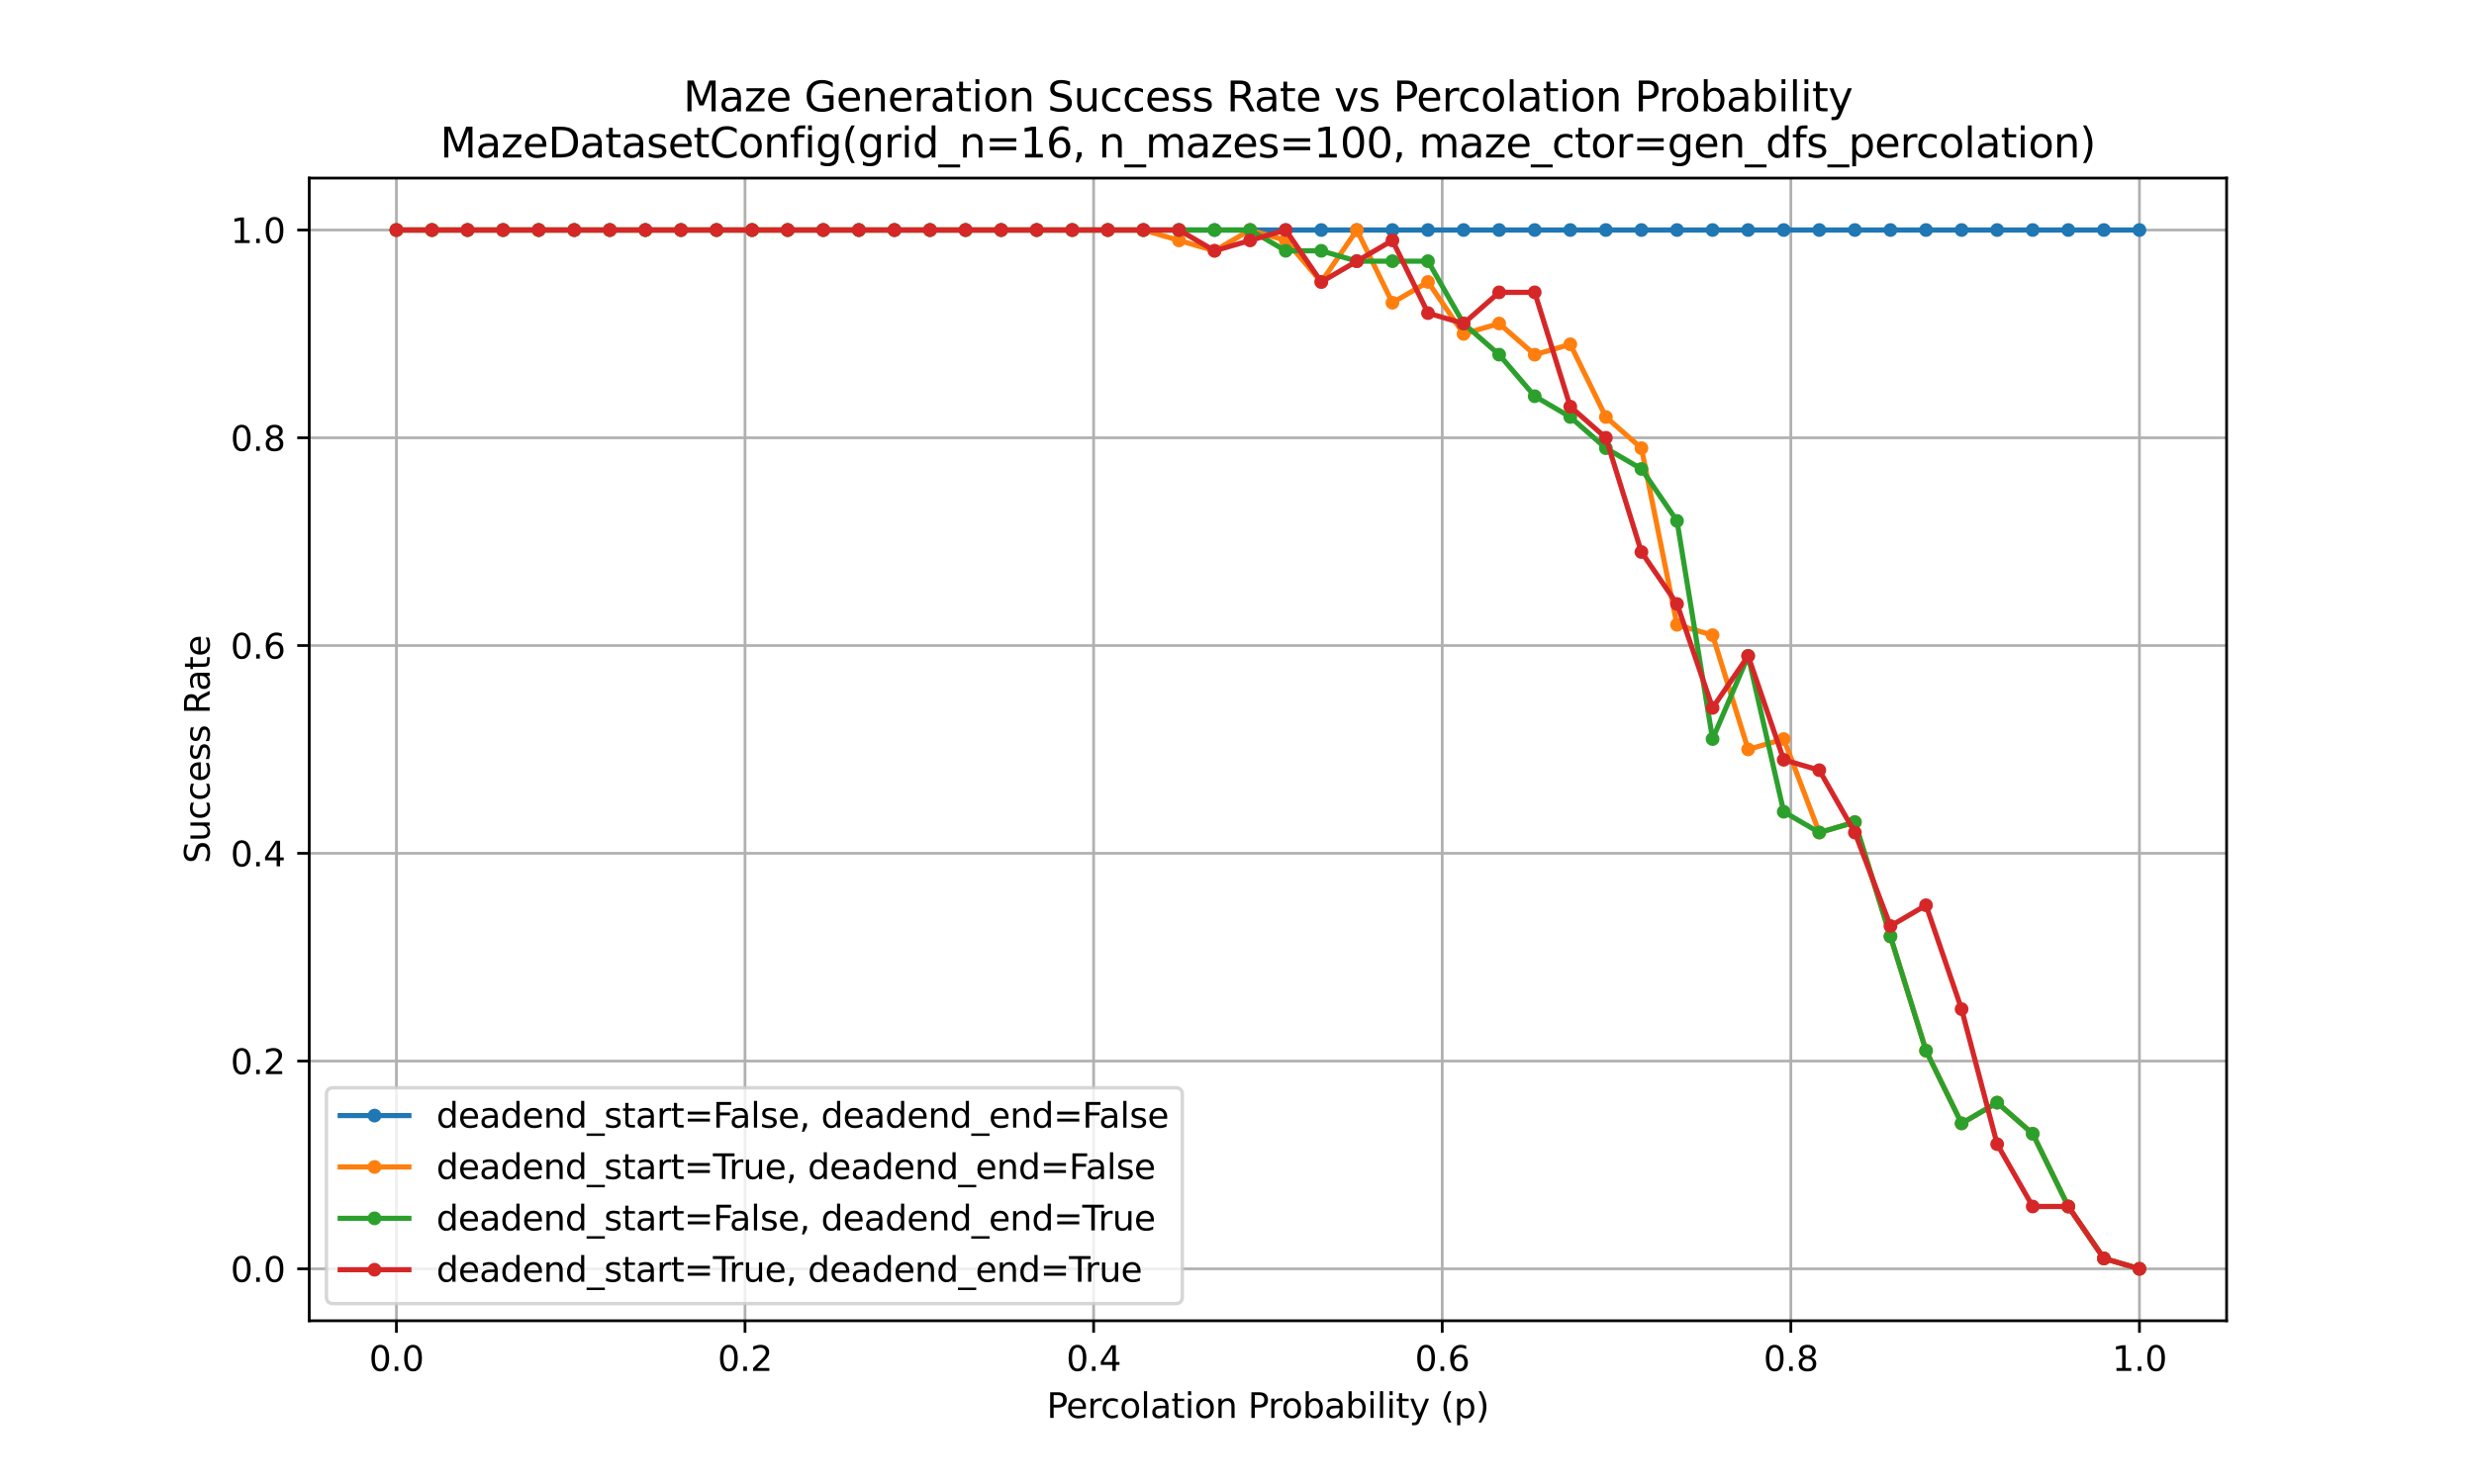 <?xml version="1.0" encoding="utf-8" standalone="no"?>
<!DOCTYPE svg PUBLIC "-//W3C//DTD SVG 1.1//EN"
  "http://www.w3.org/Graphics/SVG/1.1/DTD/svg11.dtd">
<svg xmlns:xlink="http://www.w3.org/1999/xlink" width="720pt" height="432pt" viewBox="0 0 720 432" xmlns="http://www.w3.org/2000/svg" version="1.1">
 <defs>
  <style type="text/css">*{stroke-linejoin: round; stroke-linecap: butt}</style>
 </defs>
 <g id="figure_1">
  <g id="patch_1">
   <path d="M 0 432 
L 720 432 
L 720 0 
L 0 0 
z
" style="fill: #ffffff"/>
  </g>
  <g id="axes_1">
   <g id="patch_2">
    <path d="M 90 384.48 
L 648 384.48 
L 648 51.84 
L 90 51.84 
z
" style="fill: #ffffff"/>
   </g>
   <g id="matplotlib.axis_1">
    <g id="xtick_1">
     <g id="line2d_1">
      <path d="M 115.364 384.48 
L 115.364 51.84 
" clip-path="url(#p5b23cf1b78)" style="fill: none; stroke: #b0b0b0; stroke-width: 0.8; stroke-linecap: square"/>
     </g>
     <g id="line2d_2">
      <defs>
       <path id="m35e41c6851" d="M 0 0 
L 0 3.5 
" style="stroke: #000000; stroke-width: 0.8"/>
      </defs>
      <g>
       <use xlink:href="#m35e41c6851" x="115.364" y="384.48" style="stroke: #000000; stroke-width: 0.8"/>
      </g>
     </g>
     <g id="text_1">
      <!-- 0.0 -->
      <g transform="translate(107.412 399.078) scale(0.1 -0.1)">
       <defs>
        <path id="DejaVuSans-30" d="M 2034 4250 
Q 1547 4250 1301 3770 
Q 1056 3291 1056 2328 
Q 1056 1369 1301 889 
Q 1547 409 2034 409 
Q 2525 409 2770 889 
Q 3016 1369 3016 2328 
Q 3016 3291 2770 3770 
Q 2525 4250 2034 4250 
z
M 2034 4750 
Q 2819 4750 3233 4129 
Q 3647 3509 3647 2328 
Q 3647 1150 3233 529 
Q 2819 -91 2034 -91 
Q 1250 -91 836 529 
Q 422 1150 422 2328 
Q 422 3509 836 4129 
Q 1250 4750 2034 4750 
z
" transform="scale(0.016)"/>
        <path id="DejaVuSans-2e" d="M 684 794 
L 1344 794 
L 1344 0 
L 684 0 
L 684 794 
z
" transform="scale(0.016)"/>
       </defs>
       <use xlink:href="#DejaVuSans-30"/>
       <use xlink:href="#DejaVuSans-2e" transform="translate(63.623 0)"/>
       <use xlink:href="#DejaVuSans-30" transform="translate(95.41 0)"/>
      </g>
     </g>
    </g>
    <g id="xtick_2">
     <g id="line2d_3">
      <path d="M 216.818 384.48 
L 216.818 51.84 
" clip-path="url(#p5b23cf1b78)" style="fill: none; stroke: #b0b0b0; stroke-width: 0.8; stroke-linecap: square"/>
     </g>
     <g id="line2d_4">
      <g>
       <use xlink:href="#m35e41c6851" x="216.818" y="384.48" style="stroke: #000000; stroke-width: 0.8"/>
      </g>
     </g>
     <g id="text_2">
      <!-- 0.2 -->
      <g transform="translate(208.867 399.078) scale(0.1 -0.1)">
       <defs>
        <path id="DejaVuSans-32" d="M 1228 531 
L 3431 531 
L 3431 0 
L 469 0 
L 469 531 
Q 828 903 1448 1529 
Q 2069 2156 2228 2338 
Q 2531 2678 2651 2914 
Q 2772 3150 2772 3378 
Q 2772 3750 2511 3984 
Q 2250 4219 1831 4219 
Q 1534 4219 1204 4116 
Q 875 4013 500 3803 
L 500 4441 
Q 881 4594 1212 4672 
Q 1544 4750 1819 4750 
Q 2544 4750 2975 4387 
Q 3406 4025 3406 3419 
Q 3406 3131 3298 2873 
Q 3191 2616 2906 2266 
Q 2828 2175 2409 1742 
Q 1991 1309 1228 531 
z
" transform="scale(0.016)"/>
       </defs>
       <use xlink:href="#DejaVuSans-30"/>
       <use xlink:href="#DejaVuSans-2e" transform="translate(63.623 0)"/>
       <use xlink:href="#DejaVuSans-32" transform="translate(95.41 0)"/>
      </g>
     </g>
    </g>
    <g id="xtick_3">
     <g id="line2d_5">
      <path d="M 318.273 384.48 
L 318.273 51.84 
" clip-path="url(#p5b23cf1b78)" style="fill: none; stroke: #b0b0b0; stroke-width: 0.8; stroke-linecap: square"/>
     </g>
     <g id="line2d_6">
      <g>
       <use xlink:href="#m35e41c6851" x="318.273" y="384.48" style="stroke: #000000; stroke-width: 0.8"/>
      </g>
     </g>
     <g id="text_3">
      <!-- 0.4 -->
      <g transform="translate(310.321 399.078) scale(0.1 -0.1)">
       <defs>
        <path id="DejaVuSans-34" d="M 2419 4116 
L 825 1625 
L 2419 1625 
L 2419 4116 
z
M 2253 4666 
L 3047 4666 
L 3047 1625 
L 3713 1625 
L 3713 1100 
L 3047 1100 
L 3047 0 
L 2419 0 
L 2419 1100 
L 313 1100 
L 313 1709 
L 2253 4666 
z
" transform="scale(0.016)"/>
       </defs>
       <use xlink:href="#DejaVuSans-30"/>
       <use xlink:href="#DejaVuSans-2e" transform="translate(63.623 0)"/>
       <use xlink:href="#DejaVuSans-34" transform="translate(95.41 0)"/>
      </g>
     </g>
    </g>
    <g id="xtick_4">
     <g id="line2d_7">
      <path d="M 419.727 384.48 
L 419.727 51.84 
" clip-path="url(#p5b23cf1b78)" style="fill: none; stroke: #b0b0b0; stroke-width: 0.8; stroke-linecap: square"/>
     </g>
     <g id="line2d_8">
      <g>
       <use xlink:href="#m35e41c6851" x="419.727" y="384.48" style="stroke: #000000; stroke-width: 0.8"/>
      </g>
     </g>
     <g id="text_4">
      <!-- 0.6 -->
      <g transform="translate(411.776 399.078) scale(0.1 -0.1)">
       <defs>
        <path id="DejaVuSans-36" d="M 2113 2584 
Q 1688 2584 1439 2293 
Q 1191 2003 1191 1497 
Q 1191 994 1439 701 
Q 1688 409 2113 409 
Q 2538 409 2786 701 
Q 3034 994 3034 1497 
Q 3034 2003 2786 2293 
Q 2538 2584 2113 2584 
z
M 3366 4563 
L 3366 3988 
Q 3128 4100 2886 4159 
Q 2644 4219 2406 4219 
Q 1781 4219 1451 3797 
Q 1122 3375 1075 2522 
Q 1259 2794 1537 2939 
Q 1816 3084 2150 3084 
Q 2853 3084 3261 2657 
Q 3669 2231 3669 1497 
Q 3669 778 3244 343 
Q 2819 -91 2113 -91 
Q 1303 -91 875 529 
Q 447 1150 447 2328 
Q 447 3434 972 4092 
Q 1497 4750 2381 4750 
Q 2619 4750 2861 4703 
Q 3103 4656 3366 4563 
z
" transform="scale(0.016)"/>
       </defs>
       <use xlink:href="#DejaVuSans-30"/>
       <use xlink:href="#DejaVuSans-2e" transform="translate(63.623 0)"/>
       <use xlink:href="#DejaVuSans-36" transform="translate(95.41 0)"/>
      </g>
     </g>
    </g>
    <g id="xtick_5">
     <g id="line2d_9">
      <path d="M 521.182 384.48 
L 521.182 51.84 
" clip-path="url(#p5b23cf1b78)" style="fill: none; stroke: #b0b0b0; stroke-width: 0.8; stroke-linecap: square"/>
     </g>
     <g id="line2d_10">
      <g>
       <use xlink:href="#m35e41c6851" x="521.182" y="384.48" style="stroke: #000000; stroke-width: 0.8"/>
      </g>
     </g>
     <g id="text_5">
      <!-- 0.8 -->
      <g transform="translate(513.23 399.078) scale(0.1 -0.1)">
       <defs>
        <path id="DejaVuSans-38" d="M 2034 2216 
Q 1584 2216 1326 1975 
Q 1069 1734 1069 1313 
Q 1069 891 1326 650 
Q 1584 409 2034 409 
Q 2484 409 2743 651 
Q 3003 894 3003 1313 
Q 3003 1734 2745 1975 
Q 2488 2216 2034 2216 
z
M 1403 2484 
Q 997 2584 770 2862 
Q 544 3141 544 3541 
Q 544 4100 942 4425 
Q 1341 4750 2034 4750 
Q 2731 4750 3128 4425 
Q 3525 4100 3525 3541 
Q 3525 3141 3298 2862 
Q 3072 2584 2669 2484 
Q 3125 2378 3379 2068 
Q 3634 1759 3634 1313 
Q 3634 634 3220 271 
Q 2806 -91 2034 -91 
Q 1263 -91 848 271 
Q 434 634 434 1313 
Q 434 1759 690 2068 
Q 947 2378 1403 2484 
z
M 1172 3481 
Q 1172 3119 1398 2916 
Q 1625 2713 2034 2713 
Q 2441 2713 2670 2916 
Q 2900 3119 2900 3481 
Q 2900 3844 2670 4047 
Q 2441 4250 2034 4250 
Q 1625 4250 1398 4047 
Q 1172 3844 1172 3481 
z
" transform="scale(0.016)"/>
       </defs>
       <use xlink:href="#DejaVuSans-30"/>
       <use xlink:href="#DejaVuSans-2e" transform="translate(63.623 0)"/>
       <use xlink:href="#DejaVuSans-38" transform="translate(95.41 0)"/>
      </g>
     </g>
    </g>
    <g id="xtick_6">
     <g id="line2d_11">
      <path d="M 622.636 384.48 
L 622.636 51.84 
" clip-path="url(#p5b23cf1b78)" style="fill: none; stroke: #b0b0b0; stroke-width: 0.8; stroke-linecap: square"/>
     </g>
     <g id="line2d_12">
      <g>
       <use xlink:href="#m35e41c6851" x="622.636" y="384.48" style="stroke: #000000; stroke-width: 0.8"/>
      </g>
     </g>
     <g id="text_6">
      <!-- 1.0 -->
      <g transform="translate(614.685 399.078) scale(0.1 -0.1)">
       <defs>
        <path id="DejaVuSans-31" d="M 794 531 
L 1825 531 
L 1825 4091 
L 703 3866 
L 703 4441 
L 1819 4666 
L 2450 4666 
L 2450 531 
L 3481 531 
L 3481 0 
L 794 0 
L 794 531 
z
" transform="scale(0.016)"/>
       </defs>
       <use xlink:href="#DejaVuSans-31"/>
       <use xlink:href="#DejaVuSans-2e" transform="translate(63.623 0)"/>
       <use xlink:href="#DejaVuSans-30" transform="translate(95.41 0)"/>
      </g>
     </g>
    </g>
    <g id="text_7">
     <!-- Percolation Probability (p) -->
     <g transform="translate(304.625 412.757) scale(0.1 -0.1)">
      <defs>
       <path id="DejaVuSans-50" d="M 1259 4147 
L 1259 2394 
L 2053 2394 
Q 2494 2394 2734 2622 
Q 2975 2850 2975 3272 
Q 2975 3691 2734 3919 
Q 2494 4147 2053 4147 
L 1259 4147 
z
M 628 4666 
L 2053 4666 
Q 2838 4666 3239 4311 
Q 3641 3956 3641 3272 
Q 3641 2581 3239 2228 
Q 2838 1875 2053 1875 
L 1259 1875 
L 1259 0 
L 628 0 
L 628 4666 
z
" transform="scale(0.016)"/>
       <path id="DejaVuSans-65" d="M 3597 1894 
L 3597 1613 
L 953 1613 
Q 991 1019 1311 708 
Q 1631 397 2203 397 
Q 2534 397 2845 478 
Q 3156 559 3463 722 
L 3463 178 
Q 3153 47 2828 -22 
Q 2503 -91 2169 -91 
Q 1331 -91 842 396 
Q 353 884 353 1716 
Q 353 2575 817 3079 
Q 1281 3584 2069 3584 
Q 2775 3584 3186 3129 
Q 3597 2675 3597 1894 
z
M 3022 2063 
Q 3016 2534 2758 2815 
Q 2500 3097 2075 3097 
Q 1594 3097 1305 2825 
Q 1016 2553 972 2059 
L 3022 2063 
z
" transform="scale(0.016)"/>
       <path id="DejaVuSans-72" d="M 2631 2963 
Q 2534 3019 2420 3045 
Q 2306 3072 2169 3072 
Q 1681 3072 1420 2755 
Q 1159 2438 1159 1844 
L 1159 0 
L 581 0 
L 581 3500 
L 1159 3500 
L 1159 2956 
Q 1341 3275 1631 3429 
Q 1922 3584 2338 3584 
Q 2397 3584 2469 3576 
Q 2541 3569 2628 3553 
L 2631 2963 
z
" transform="scale(0.016)"/>
       <path id="DejaVuSans-63" d="M 3122 3366 
L 3122 2828 
Q 2878 2963 2633 3030 
Q 2388 3097 2138 3097 
Q 1578 3097 1268 2742 
Q 959 2388 959 1747 
Q 959 1106 1268 751 
Q 1578 397 2138 397 
Q 2388 397 2633 464 
Q 2878 531 3122 666 
L 3122 134 
Q 2881 22 2623 -34 
Q 2366 -91 2075 -91 
Q 1284 -91 818 406 
Q 353 903 353 1747 
Q 353 2603 823 3093 
Q 1294 3584 2113 3584 
Q 2378 3584 2631 3529 
Q 2884 3475 3122 3366 
z
" transform="scale(0.016)"/>
       <path id="DejaVuSans-6f" d="M 1959 3097 
Q 1497 3097 1228 2736 
Q 959 2375 959 1747 
Q 959 1119 1226 758 
Q 1494 397 1959 397 
Q 2419 397 2687 759 
Q 2956 1122 2956 1747 
Q 2956 2369 2687 2733 
Q 2419 3097 1959 3097 
z
M 1959 3584 
Q 2709 3584 3137 3096 
Q 3566 2609 3566 1747 
Q 3566 888 3137 398 
Q 2709 -91 1959 -91 
Q 1206 -91 779 398 
Q 353 888 353 1747 
Q 353 2609 779 3096 
Q 1206 3584 1959 3584 
z
" transform="scale(0.016)"/>
       <path id="DejaVuSans-6c" d="M 603 4863 
L 1178 4863 
L 1178 0 
L 603 0 
L 603 4863 
z
" transform="scale(0.016)"/>
       <path id="DejaVuSans-61" d="M 2194 1759 
Q 1497 1759 1228 1600 
Q 959 1441 959 1056 
Q 959 750 1161 570 
Q 1363 391 1709 391 
Q 2188 391 2477 730 
Q 2766 1069 2766 1631 
L 2766 1759 
L 2194 1759 
z
M 3341 1997 
L 3341 0 
L 2766 0 
L 2766 531 
Q 2569 213 2275 61 
Q 1981 -91 1556 -91 
Q 1019 -91 701 211 
Q 384 513 384 1019 
Q 384 1609 779 1909 
Q 1175 2209 1959 2209 
L 2766 2209 
L 2766 2266 
Q 2766 2663 2505 2880 
Q 2244 3097 1772 3097 
Q 1472 3097 1187 3025 
Q 903 2953 641 2809 
L 641 3341 
Q 956 3463 1253 3523 
Q 1550 3584 1831 3584 
Q 2591 3584 2966 3190 
Q 3341 2797 3341 1997 
z
" transform="scale(0.016)"/>
       <path id="DejaVuSans-74" d="M 1172 4494 
L 1172 3500 
L 2356 3500 
L 2356 3053 
L 1172 3053 
L 1172 1153 
Q 1172 725 1289 603 
Q 1406 481 1766 481 
L 2356 481 
L 2356 0 
L 1766 0 
Q 1100 0 847 248 
Q 594 497 594 1153 
L 594 3053 
L 172 3053 
L 172 3500 
L 594 3500 
L 594 4494 
L 1172 4494 
z
" transform="scale(0.016)"/>
       <path id="DejaVuSans-69" d="M 603 3500 
L 1178 3500 
L 1178 0 
L 603 0 
L 603 3500 
z
M 603 4863 
L 1178 4863 
L 1178 4134 
L 603 4134 
L 603 4863 
z
" transform="scale(0.016)"/>
       <path id="DejaVuSans-6e" d="M 3513 2113 
L 3513 0 
L 2938 0 
L 2938 2094 
Q 2938 2591 2744 2837 
Q 2550 3084 2163 3084 
Q 1697 3084 1428 2787 
Q 1159 2491 1159 1978 
L 1159 0 
L 581 0 
L 581 3500 
L 1159 3500 
L 1159 2956 
Q 1366 3272 1645 3428 
Q 1925 3584 2291 3584 
Q 2894 3584 3203 3211 
Q 3513 2838 3513 2113 
z
" transform="scale(0.016)"/>
       <path id="DejaVuSans-20" transform="scale(0.016)"/>
       <path id="DejaVuSans-62" d="M 3116 1747 
Q 3116 2381 2855 2742 
Q 2594 3103 2138 3103 
Q 1681 3103 1420 2742 
Q 1159 2381 1159 1747 
Q 1159 1113 1420 752 
Q 1681 391 2138 391 
Q 2594 391 2855 752 
Q 3116 1113 3116 1747 
z
M 1159 2969 
Q 1341 3281 1617 3432 
Q 1894 3584 2278 3584 
Q 2916 3584 3314 3078 
Q 3713 2572 3713 1747 
Q 3713 922 3314 415 
Q 2916 -91 2278 -91 
Q 1894 -91 1617 61 
Q 1341 213 1159 525 
L 1159 0 
L 581 0 
L 581 4863 
L 1159 4863 
L 1159 2969 
z
" transform="scale(0.016)"/>
       <path id="DejaVuSans-79" d="M 2059 -325 
Q 1816 -950 1584 -1140 
Q 1353 -1331 966 -1331 
L 506 -1331 
L 506 -850 
L 844 -850 
Q 1081 -850 1212 -737 
Q 1344 -625 1503 -206 
L 1606 56 
L 191 3500 
L 800 3500 
L 1894 763 
L 2988 3500 
L 3597 3500 
L 2059 -325 
z
" transform="scale(0.016)"/>
       <path id="DejaVuSans-28" d="M 1984 4856 
Q 1566 4138 1362 3434 
Q 1159 2731 1159 2009 
Q 1159 1288 1364 580 
Q 1569 -128 1984 -844 
L 1484 -844 
Q 1016 -109 783 600 
Q 550 1309 550 2009 
Q 550 2706 781 3412 
Q 1013 4119 1484 4856 
L 1984 4856 
z
" transform="scale(0.016)"/>
       <path id="DejaVuSans-70" d="M 1159 525 
L 1159 -1331 
L 581 -1331 
L 581 3500 
L 1159 3500 
L 1159 2969 
Q 1341 3281 1617 3432 
Q 1894 3584 2278 3584 
Q 2916 3584 3314 3078 
Q 3713 2572 3713 1747 
Q 3713 922 3314 415 
Q 2916 -91 2278 -91 
Q 1894 -91 1617 61 
Q 1341 213 1159 525 
z
M 3116 1747 
Q 3116 2381 2855 2742 
Q 2594 3103 2138 3103 
Q 1681 3103 1420 2742 
Q 1159 2381 1159 1747 
Q 1159 1113 1420 752 
Q 1681 391 2138 391 
Q 2594 391 2855 752 
Q 3116 1113 3116 1747 
z
" transform="scale(0.016)"/>
       <path id="DejaVuSans-29" d="M 513 4856 
L 1013 4856 
Q 1481 4119 1714 3412 
Q 1947 2706 1947 2009 
Q 1947 1309 1714 600 
Q 1481 -109 1013 -844 
L 513 -844 
Q 928 -128 1133 580 
Q 1338 1288 1338 2009 
Q 1338 2731 1133 3434 
Q 928 4138 513 4856 
z
" transform="scale(0.016)"/>
      </defs>
      <use xlink:href="#DejaVuSans-50"/>
      <use xlink:href="#DejaVuSans-65" transform="translate(56.678 0)"/>
      <use xlink:href="#DejaVuSans-72" transform="translate(118.201 0)"/>
      <use xlink:href="#DejaVuSans-63" transform="translate(157.064 0)"/>
      <use xlink:href="#DejaVuSans-6f" transform="translate(212.045 0)"/>
      <use xlink:href="#DejaVuSans-6c" transform="translate(273.227 0)"/>
      <use xlink:href="#DejaVuSans-61" transform="translate(301.01 0)"/>
      <use xlink:href="#DejaVuSans-74" transform="translate(362.289 0)"/>
      <use xlink:href="#DejaVuSans-69" transform="translate(401.498 0)"/>
      <use xlink:href="#DejaVuSans-6f" transform="translate(429.281 0)"/>
      <use xlink:href="#DejaVuSans-6e" transform="translate(490.463 0)"/>
      <use xlink:href="#DejaVuSans-20" transform="translate(553.842 0)"/>
      <use xlink:href="#DejaVuSans-50" transform="translate(585.629 0)"/>
      <use xlink:href="#DejaVuSans-72" transform="translate(644.182 0)"/>
      <use xlink:href="#DejaVuSans-6f" transform="translate(683.045 0)"/>
      <use xlink:href="#DejaVuSans-62" transform="translate(744.227 0)"/>
      <use xlink:href="#DejaVuSans-61" transform="translate(807.703 0)"/>
      <use xlink:href="#DejaVuSans-62" transform="translate(868.982 0)"/>
      <use xlink:href="#DejaVuSans-69" transform="translate(932.459 0)"/>
      <use xlink:href="#DejaVuSans-6c" transform="translate(960.242 0)"/>
      <use xlink:href="#DejaVuSans-69" transform="translate(988.025 0)"/>
      <use xlink:href="#DejaVuSans-74" transform="translate(1015.809 0)"/>
      <use xlink:href="#DejaVuSans-79" transform="translate(1055.018 0)"/>
      <use xlink:href="#DejaVuSans-20" transform="translate(1114.197 0)"/>
      <use xlink:href="#DejaVuSans-28" transform="translate(1145.984 0)"/>
      <use xlink:href="#DejaVuSans-70" transform="translate(1184.998 0)"/>
      <use xlink:href="#DejaVuSans-29" transform="translate(1248.475 0)"/>
     </g>
    </g>
   </g>
   <g id="matplotlib.axis_2">
    <g id="ytick_1">
     <g id="line2d_13">
      <path d="M 90 369.36 
L 648 369.36 
" clip-path="url(#p5b23cf1b78)" style="fill: none; stroke: #b0b0b0; stroke-width: 0.8; stroke-linecap: square"/>
     </g>
     <g id="line2d_14">
      <defs>
       <path id="m96e5bc551f" d="M 0 0 
L -3.5 0 
" style="stroke: #000000; stroke-width: 0.8"/>
      </defs>
      <g>
       <use xlink:href="#m96e5bc551f" x="90" y="369.36" style="stroke: #000000; stroke-width: 0.8"/>
      </g>
     </g>
     <g id="text_8">
      <!-- 0.0 -->
      <g transform="translate(67.097 373.159) scale(0.1 -0.1)">
       <use xlink:href="#DejaVuSans-30"/>
       <use xlink:href="#DejaVuSans-2e" transform="translate(63.623 0)"/>
       <use xlink:href="#DejaVuSans-30" transform="translate(95.41 0)"/>
      </g>
     </g>
    </g>
    <g id="ytick_2">
     <g id="line2d_15">
      <path d="M 90 308.88 
L 648 308.88 
" clip-path="url(#p5b23cf1b78)" style="fill: none; stroke: #b0b0b0; stroke-width: 0.8; stroke-linecap: square"/>
     </g>
     <g id="line2d_16">
      <g>
       <use xlink:href="#m96e5bc551f" x="90" y="308.88" style="stroke: #000000; stroke-width: 0.8"/>
      </g>
     </g>
     <g id="text_9">
      <!-- 0.2 -->
      <g transform="translate(67.097 312.679) scale(0.1 -0.1)">
       <use xlink:href="#DejaVuSans-30"/>
       <use xlink:href="#DejaVuSans-2e" transform="translate(63.623 0)"/>
       <use xlink:href="#DejaVuSans-32" transform="translate(95.41 0)"/>
      </g>
     </g>
    </g>
    <g id="ytick_3">
     <g id="line2d_17">
      <path d="M 90 248.4 
L 648 248.4 
" clip-path="url(#p5b23cf1b78)" style="fill: none; stroke: #b0b0b0; stroke-width: 0.8; stroke-linecap: square"/>
     </g>
     <g id="line2d_18">
      <g>
       <use xlink:href="#m96e5bc551f" x="90" y="248.4" style="stroke: #000000; stroke-width: 0.8"/>
      </g>
     </g>
     <g id="text_10">
      <!-- 0.4 -->
      <g transform="translate(67.097 252.199) scale(0.1 -0.1)">
       <use xlink:href="#DejaVuSans-30"/>
       <use xlink:href="#DejaVuSans-2e" transform="translate(63.623 0)"/>
       <use xlink:href="#DejaVuSans-34" transform="translate(95.41 0)"/>
      </g>
     </g>
    </g>
    <g id="ytick_4">
     <g id="line2d_19">
      <path d="M 90 187.92 
L 648 187.92 
" clip-path="url(#p5b23cf1b78)" style="fill: none; stroke: #b0b0b0; stroke-width: 0.8; stroke-linecap: square"/>
     </g>
     <g id="line2d_20">
      <g>
       <use xlink:href="#m96e5bc551f" x="90" y="187.92" style="stroke: #000000; stroke-width: 0.8"/>
      </g>
     </g>
     <g id="text_11">
      <!-- 0.6 -->
      <g transform="translate(67.097 191.719) scale(0.1 -0.1)">
       <use xlink:href="#DejaVuSans-30"/>
       <use xlink:href="#DejaVuSans-2e" transform="translate(63.623 0)"/>
       <use xlink:href="#DejaVuSans-36" transform="translate(95.41 0)"/>
      </g>
     </g>
    </g>
    <g id="ytick_5">
     <g id="line2d_21">
      <path d="M 90 127.44 
L 648 127.44 
" clip-path="url(#p5b23cf1b78)" style="fill: none; stroke: #b0b0b0; stroke-width: 0.8; stroke-linecap: square"/>
     </g>
     <g id="line2d_22">
      <g>
       <use xlink:href="#m96e5bc551f" x="90" y="127.44" style="stroke: #000000; stroke-width: 0.8"/>
      </g>
     </g>
     <g id="text_12">
      <!-- 0.8 -->
      <g transform="translate(67.097 131.239) scale(0.1 -0.1)">
       <use xlink:href="#DejaVuSans-30"/>
       <use xlink:href="#DejaVuSans-2e" transform="translate(63.623 0)"/>
       <use xlink:href="#DejaVuSans-38" transform="translate(95.41 0)"/>
      </g>
     </g>
    </g>
    <g id="ytick_6">
     <g id="line2d_23">
      <path d="M 90 66.96 
L 648 66.96 
" clip-path="url(#p5b23cf1b78)" style="fill: none; stroke: #b0b0b0; stroke-width: 0.8; stroke-linecap: square"/>
     </g>
     <g id="line2d_24">
      <g>
       <use xlink:href="#m96e5bc551f" x="90" y="66.96" style="stroke: #000000; stroke-width: 0.8"/>
      </g>
     </g>
     <g id="text_13">
      <!-- 1.0 -->
      <g transform="translate(67.097 70.759) scale(0.1 -0.1)">
       <use xlink:href="#DejaVuSans-31"/>
       <use xlink:href="#DejaVuSans-2e" transform="translate(63.623 0)"/>
       <use xlink:href="#DejaVuSans-30" transform="translate(95.41 0)"/>
      </g>
     </g>
    </g>
    <g id="text_14">
     <!-- Success Rate -->
     <g transform="translate(61.017 251.339) rotate(-90) scale(0.1 -0.1)">
      <defs>
       <path id="DejaVuSans-53" d="M 3425 4513 
L 3425 3897 
Q 3066 4069 2747 4153 
Q 2428 4238 2131 4238 
Q 1616 4238 1336 4038 
Q 1056 3838 1056 3469 
Q 1056 3159 1242 3001 
Q 1428 2844 1947 2747 
L 2328 2669 
Q 3034 2534 3370 2195 
Q 3706 1856 3706 1288 
Q 3706 609 3251 259 
Q 2797 -91 1919 -91 
Q 1588 -91 1214 -16 
Q 841 59 441 206 
L 441 856 
Q 825 641 1194 531 
Q 1563 422 1919 422 
Q 2459 422 2753 634 
Q 3047 847 3047 1241 
Q 3047 1584 2836 1778 
Q 2625 1972 2144 2069 
L 1759 2144 
Q 1053 2284 737 2584 
Q 422 2884 422 3419 
Q 422 4038 858 4394 
Q 1294 4750 2059 4750 
Q 2388 4750 2728 4690 
Q 3069 4631 3425 4513 
z
" transform="scale(0.016)"/>
       <path id="DejaVuSans-75" d="M 544 1381 
L 544 3500 
L 1119 3500 
L 1119 1403 
Q 1119 906 1312 657 
Q 1506 409 1894 409 
Q 2359 409 2629 706 
Q 2900 1003 2900 1516 
L 2900 3500 
L 3475 3500 
L 3475 0 
L 2900 0 
L 2900 538 
Q 2691 219 2414 64 
Q 2138 -91 1772 -91 
Q 1169 -91 856 284 
Q 544 659 544 1381 
z
M 1991 3584 
L 1991 3584 
z
" transform="scale(0.016)"/>
       <path id="DejaVuSans-73" d="M 2834 3397 
L 2834 2853 
Q 2591 2978 2328 3040 
Q 2066 3103 1784 3103 
Q 1356 3103 1142 2972 
Q 928 2841 928 2578 
Q 928 2378 1081 2264 
Q 1234 2150 1697 2047 
L 1894 2003 
Q 2506 1872 2764 1633 
Q 3022 1394 3022 966 
Q 3022 478 2636 193 
Q 2250 -91 1575 -91 
Q 1294 -91 989 -36 
Q 684 19 347 128 
L 347 722 
Q 666 556 975 473 
Q 1284 391 1588 391 
Q 1994 391 2212 530 
Q 2431 669 2431 922 
Q 2431 1156 2273 1281 
Q 2116 1406 1581 1522 
L 1381 1569 
Q 847 1681 609 1914 
Q 372 2147 372 2553 
Q 372 3047 722 3315 
Q 1072 3584 1716 3584 
Q 2034 3584 2315 3537 
Q 2597 3491 2834 3397 
z
" transform="scale(0.016)"/>
       <path id="DejaVuSans-52" d="M 2841 2188 
Q 3044 2119 3236 1894 
Q 3428 1669 3622 1275 
L 4263 0 
L 3584 0 
L 2988 1197 
Q 2756 1666 2539 1819 
Q 2322 1972 1947 1972 
L 1259 1972 
L 1259 0 
L 628 0 
L 628 4666 
L 2053 4666 
Q 2853 4666 3247 4331 
Q 3641 3997 3641 3322 
Q 3641 2881 3436 2590 
Q 3231 2300 2841 2188 
z
M 1259 4147 
L 1259 2491 
L 2053 2491 
Q 2509 2491 2742 2702 
Q 2975 2913 2975 3322 
Q 2975 3731 2742 3939 
Q 2509 4147 2053 4147 
L 1259 4147 
z
" transform="scale(0.016)"/>
      </defs>
      <use xlink:href="#DejaVuSans-53"/>
      <use xlink:href="#DejaVuSans-75" transform="translate(63.477 0)"/>
      <use xlink:href="#DejaVuSans-63" transform="translate(126.855 0)"/>
      <use xlink:href="#DejaVuSans-63" transform="translate(181.836 0)"/>
      <use xlink:href="#DejaVuSans-65" transform="translate(236.816 0)"/>
      <use xlink:href="#DejaVuSans-73" transform="translate(298.34 0)"/>
      <use xlink:href="#DejaVuSans-73" transform="translate(350.439 0)"/>
      <use xlink:href="#DejaVuSans-20" transform="translate(402.539 0)"/>
      <use xlink:href="#DejaVuSans-52" transform="translate(434.326 0)"/>
      <use xlink:href="#DejaVuSans-61" transform="translate(501.559 0)"/>
      <use xlink:href="#DejaVuSans-74" transform="translate(562.838 0)"/>
      <use xlink:href="#DejaVuSans-65" transform="translate(602.047 0)"/>
     </g>
    </g>
   </g>
   <g id="line2d_25">
    <path d="M 115.364 66.96 
L 125.716 66.96 
L 136.069 66.96 
L 146.421 66.96 
L 156.774 66.96 
L 167.126 66.96 
L 177.479 66.96 
L 187.831 66.96 
L 198.184 66.96 
L 208.536 66.96 
L 218.889 66.96 
L 229.241 66.96 
L 239.594 66.96 
L 249.946 66.96 
L 260.299 66.96 
L 270.651 66.96 
L 281.004 66.96 
L 291.356 66.96 
L 301.709 66.96 
L 312.061 66.96 
L 322.414 66.96 
L 332.766 66.96 
L 343.119 66.96 
L 353.471 66.96 
L 363.824 66.96 
L 374.176 66.96 
L 384.529 66.96 
L 394.881 66.96 
L 405.234 66.96 
L 415.586 66.96 
L 425.939 66.96 
L 436.291 66.96 
L 446.644 66.96 
L 456.996 66.96 
L 467.349 66.96 
L 477.701 66.96 
L 488.054 66.96 
L 498.406 66.96 
L 508.759 66.96 
L 519.111 66.96 
L 529.464 66.96 
L 539.816 66.96 
L 550.169 66.96 
L 560.521 66.96 
L 570.874 66.96 
L 581.226 66.96 
L 591.579 66.96 
L 601.931 66.96 
L 612.284 66.96 
L 622.636 66.96 
" clip-path="url(#p5b23cf1b78)" style="fill: none; stroke: #1f77b4; stroke-width: 1.5; stroke-linecap: square"/>
    <defs>
     <path id="m6f6b7aa6d2" d="M 0 1.5 
C 0.398 1.5 0.779 1.342 1.061 1.061 
C 1.342 0.779 1.5 0.398 1.5 0 
C 1.5 -0.398 1.342 -0.779 1.061 -1.061 
C 0.779 -1.342 0.398 -1.5 0 -1.5 
C -0.398 -1.5 -0.779 -1.342 -1.061 -1.061 
C -1.342 -0.779 -1.5 -0.398 -1.5 0 
C -1.5 0.398 -1.342 0.779 -1.061 1.061 
C -0.779 1.342 -0.398 1.5 0 1.5 
z
" style="stroke: #1f77b4"/>
    </defs>
    <g clip-path="url(#p5b23cf1b78)">
     <use xlink:href="#m6f6b7aa6d2" x="115.364" y="66.96" style="fill: #1f77b4; stroke: #1f77b4"/>
     <use xlink:href="#m6f6b7aa6d2" x="125.716" y="66.96" style="fill: #1f77b4; stroke: #1f77b4"/>
     <use xlink:href="#m6f6b7aa6d2" x="136.069" y="66.96" style="fill: #1f77b4; stroke: #1f77b4"/>
     <use xlink:href="#m6f6b7aa6d2" x="146.421" y="66.96" style="fill: #1f77b4; stroke: #1f77b4"/>
     <use xlink:href="#m6f6b7aa6d2" x="156.774" y="66.96" style="fill: #1f77b4; stroke: #1f77b4"/>
     <use xlink:href="#m6f6b7aa6d2" x="167.126" y="66.96" style="fill: #1f77b4; stroke: #1f77b4"/>
     <use xlink:href="#m6f6b7aa6d2" x="177.479" y="66.96" style="fill: #1f77b4; stroke: #1f77b4"/>
     <use xlink:href="#m6f6b7aa6d2" x="187.831" y="66.96" style="fill: #1f77b4; stroke: #1f77b4"/>
     <use xlink:href="#m6f6b7aa6d2" x="198.184" y="66.96" style="fill: #1f77b4; stroke: #1f77b4"/>
     <use xlink:href="#m6f6b7aa6d2" x="208.536" y="66.96" style="fill: #1f77b4; stroke: #1f77b4"/>
     <use xlink:href="#m6f6b7aa6d2" x="218.889" y="66.96" style="fill: #1f77b4; stroke: #1f77b4"/>
     <use xlink:href="#m6f6b7aa6d2" x="229.241" y="66.96" style="fill: #1f77b4; stroke: #1f77b4"/>
     <use xlink:href="#m6f6b7aa6d2" x="239.594" y="66.96" style="fill: #1f77b4; stroke: #1f77b4"/>
     <use xlink:href="#m6f6b7aa6d2" x="249.946" y="66.96" style="fill: #1f77b4; stroke: #1f77b4"/>
     <use xlink:href="#m6f6b7aa6d2" x="260.299" y="66.96" style="fill: #1f77b4; stroke: #1f77b4"/>
     <use xlink:href="#m6f6b7aa6d2" x="270.651" y="66.96" style="fill: #1f77b4; stroke: #1f77b4"/>
     <use xlink:href="#m6f6b7aa6d2" x="281.004" y="66.96" style="fill: #1f77b4; stroke: #1f77b4"/>
     <use xlink:href="#m6f6b7aa6d2" x="291.356" y="66.96" style="fill: #1f77b4; stroke: #1f77b4"/>
     <use xlink:href="#m6f6b7aa6d2" x="301.709" y="66.96" style="fill: #1f77b4; stroke: #1f77b4"/>
     <use xlink:href="#m6f6b7aa6d2" x="312.061" y="66.96" style="fill: #1f77b4; stroke: #1f77b4"/>
     <use xlink:href="#m6f6b7aa6d2" x="322.414" y="66.96" style="fill: #1f77b4; stroke: #1f77b4"/>
     <use xlink:href="#m6f6b7aa6d2" x="332.766" y="66.96" style="fill: #1f77b4; stroke: #1f77b4"/>
     <use xlink:href="#m6f6b7aa6d2" x="343.119" y="66.96" style="fill: #1f77b4; stroke: #1f77b4"/>
     <use xlink:href="#m6f6b7aa6d2" x="353.471" y="66.96" style="fill: #1f77b4; stroke: #1f77b4"/>
     <use xlink:href="#m6f6b7aa6d2" x="363.824" y="66.96" style="fill: #1f77b4; stroke: #1f77b4"/>
     <use xlink:href="#m6f6b7aa6d2" x="374.176" y="66.96" style="fill: #1f77b4; stroke: #1f77b4"/>
     <use xlink:href="#m6f6b7aa6d2" x="384.529" y="66.96" style="fill: #1f77b4; stroke: #1f77b4"/>
     <use xlink:href="#m6f6b7aa6d2" x="394.881" y="66.96" style="fill: #1f77b4; stroke: #1f77b4"/>
     <use xlink:href="#m6f6b7aa6d2" x="405.234" y="66.96" style="fill: #1f77b4; stroke: #1f77b4"/>
     <use xlink:href="#m6f6b7aa6d2" x="415.586" y="66.96" style="fill: #1f77b4; stroke: #1f77b4"/>
     <use xlink:href="#m6f6b7aa6d2" x="425.939" y="66.96" style="fill: #1f77b4; stroke: #1f77b4"/>
     <use xlink:href="#m6f6b7aa6d2" x="436.291" y="66.96" style="fill: #1f77b4; stroke: #1f77b4"/>
     <use xlink:href="#m6f6b7aa6d2" x="446.644" y="66.96" style="fill: #1f77b4; stroke: #1f77b4"/>
     <use xlink:href="#m6f6b7aa6d2" x="456.996" y="66.96" style="fill: #1f77b4; stroke: #1f77b4"/>
     <use xlink:href="#m6f6b7aa6d2" x="467.349" y="66.96" style="fill: #1f77b4; stroke: #1f77b4"/>
     <use xlink:href="#m6f6b7aa6d2" x="477.701" y="66.96" style="fill: #1f77b4; stroke: #1f77b4"/>
     <use xlink:href="#m6f6b7aa6d2" x="488.054" y="66.96" style="fill: #1f77b4; stroke: #1f77b4"/>
     <use xlink:href="#m6f6b7aa6d2" x="498.406" y="66.96" style="fill: #1f77b4; stroke: #1f77b4"/>
     <use xlink:href="#m6f6b7aa6d2" x="508.759" y="66.96" style="fill: #1f77b4; stroke: #1f77b4"/>
     <use xlink:href="#m6f6b7aa6d2" x="519.111" y="66.96" style="fill: #1f77b4; stroke: #1f77b4"/>
     <use xlink:href="#m6f6b7aa6d2" x="529.464" y="66.96" style="fill: #1f77b4; stroke: #1f77b4"/>
     <use xlink:href="#m6f6b7aa6d2" x="539.816" y="66.96" style="fill: #1f77b4; stroke: #1f77b4"/>
     <use xlink:href="#m6f6b7aa6d2" x="550.169" y="66.96" style="fill: #1f77b4; stroke: #1f77b4"/>
     <use xlink:href="#m6f6b7aa6d2" x="560.521" y="66.96" style="fill: #1f77b4; stroke: #1f77b4"/>
     <use xlink:href="#m6f6b7aa6d2" x="570.874" y="66.96" style="fill: #1f77b4; stroke: #1f77b4"/>
     <use xlink:href="#m6f6b7aa6d2" x="581.226" y="66.96" style="fill: #1f77b4; stroke: #1f77b4"/>
     <use xlink:href="#m6f6b7aa6d2" x="591.579" y="66.96" style="fill: #1f77b4; stroke: #1f77b4"/>
     <use xlink:href="#m6f6b7aa6d2" x="601.931" y="66.96" style="fill: #1f77b4; stroke: #1f77b4"/>
     <use xlink:href="#m6f6b7aa6d2" x="612.284" y="66.96" style="fill: #1f77b4; stroke: #1f77b4"/>
     <use xlink:href="#m6f6b7aa6d2" x="622.636" y="66.96" style="fill: #1f77b4; stroke: #1f77b4"/>
    </g>
   </g>
   <g id="line2d_26">
    <path d="M 115.364 66.96 
L 125.716 66.96 
L 136.069 66.96 
L 146.421 66.96 
L 156.774 66.96 
L 167.126 66.96 
L 177.479 66.96 
L 187.831 66.96 
L 198.184 66.96 
L 208.536 66.96 
L 218.889 66.96 
L 229.241 66.96 
L 239.594 66.96 
L 249.946 66.96 
L 260.299 66.96 
L 270.651 66.96 
L 281.004 66.96 
L 291.356 66.96 
L 301.709 66.96 
L 312.061 66.96 
L 322.414 66.96 
L 332.766 66.96 
L 343.119 69.984 
L 353.471 73.008 
L 363.824 66.96 
L 374.176 69.984 
L 384.529 82.08 
L 394.881 66.96 
L 405.234 88.128 
L 415.586 82.08 
L 425.939 97.2 
L 436.291 94.176 
L 446.644 103.248 
L 456.996 100.224 
L 467.349 121.392 
L 477.701 130.464 
L 488.054 181.872 
L 498.406 184.896 
L 508.759 218.16 
L 519.111 215.136 
L 529.464 242.352 
L 539.816 239.328 
L 550.169 272.592 
L 560.521 305.856 
L 570.874 327.024 
L 581.226 320.976 
L 591.579 330.048 
L 601.931 351.216 
L 612.284 366.336 
L 622.636 369.36 
" clip-path="url(#p5b23cf1b78)" style="fill: none; stroke: #ff7f0e; stroke-width: 1.5; stroke-linecap: square"/>
    <defs>
     <path id="m5908cbecd4" d="M 0 1.5 
C 0.398 1.5 0.779 1.342 1.061 1.061 
C 1.342 0.779 1.5 0.398 1.5 0 
C 1.5 -0.398 1.342 -0.779 1.061 -1.061 
C 0.779 -1.342 0.398 -1.5 0 -1.5 
C -0.398 -1.5 -0.779 -1.342 -1.061 -1.061 
C -1.342 -0.779 -1.5 -0.398 -1.5 0 
C -1.5 0.398 -1.342 0.779 -1.061 1.061 
C -0.779 1.342 -0.398 1.5 0 1.5 
z
" style="stroke: #ff7f0e"/>
    </defs>
    <g clip-path="url(#p5b23cf1b78)">
     <use xlink:href="#m5908cbecd4" x="115.364" y="66.96" style="fill: #ff7f0e; stroke: #ff7f0e"/>
     <use xlink:href="#m5908cbecd4" x="125.716" y="66.96" style="fill: #ff7f0e; stroke: #ff7f0e"/>
     <use xlink:href="#m5908cbecd4" x="136.069" y="66.96" style="fill: #ff7f0e; stroke: #ff7f0e"/>
     <use xlink:href="#m5908cbecd4" x="146.421" y="66.96" style="fill: #ff7f0e; stroke: #ff7f0e"/>
     <use xlink:href="#m5908cbecd4" x="156.774" y="66.96" style="fill: #ff7f0e; stroke: #ff7f0e"/>
     <use xlink:href="#m5908cbecd4" x="167.126" y="66.96" style="fill: #ff7f0e; stroke: #ff7f0e"/>
     <use xlink:href="#m5908cbecd4" x="177.479" y="66.96" style="fill: #ff7f0e; stroke: #ff7f0e"/>
     <use xlink:href="#m5908cbecd4" x="187.831" y="66.96" style="fill: #ff7f0e; stroke: #ff7f0e"/>
     <use xlink:href="#m5908cbecd4" x="198.184" y="66.96" style="fill: #ff7f0e; stroke: #ff7f0e"/>
     <use xlink:href="#m5908cbecd4" x="208.536" y="66.96" style="fill: #ff7f0e; stroke: #ff7f0e"/>
     <use xlink:href="#m5908cbecd4" x="218.889" y="66.96" style="fill: #ff7f0e; stroke: #ff7f0e"/>
     <use xlink:href="#m5908cbecd4" x="229.241" y="66.96" style="fill: #ff7f0e; stroke: #ff7f0e"/>
     <use xlink:href="#m5908cbecd4" x="239.594" y="66.96" style="fill: #ff7f0e; stroke: #ff7f0e"/>
     <use xlink:href="#m5908cbecd4" x="249.946" y="66.96" style="fill: #ff7f0e; stroke: #ff7f0e"/>
     <use xlink:href="#m5908cbecd4" x="260.299" y="66.96" style="fill: #ff7f0e; stroke: #ff7f0e"/>
     <use xlink:href="#m5908cbecd4" x="270.651" y="66.96" style="fill: #ff7f0e; stroke: #ff7f0e"/>
     <use xlink:href="#m5908cbecd4" x="281.004" y="66.96" style="fill: #ff7f0e; stroke: #ff7f0e"/>
     <use xlink:href="#m5908cbecd4" x="291.356" y="66.96" style="fill: #ff7f0e; stroke: #ff7f0e"/>
     <use xlink:href="#m5908cbecd4" x="301.709" y="66.96" style="fill: #ff7f0e; stroke: #ff7f0e"/>
     <use xlink:href="#m5908cbecd4" x="312.061" y="66.96" style="fill: #ff7f0e; stroke: #ff7f0e"/>
     <use xlink:href="#m5908cbecd4" x="322.414" y="66.96" style="fill: #ff7f0e; stroke: #ff7f0e"/>
     <use xlink:href="#m5908cbecd4" x="332.766" y="66.96" style="fill: #ff7f0e; stroke: #ff7f0e"/>
     <use xlink:href="#m5908cbecd4" x="343.119" y="69.984" style="fill: #ff7f0e; stroke: #ff7f0e"/>
     <use xlink:href="#m5908cbecd4" x="353.471" y="73.008" style="fill: #ff7f0e; stroke: #ff7f0e"/>
     <use xlink:href="#m5908cbecd4" x="363.824" y="66.96" style="fill: #ff7f0e; stroke: #ff7f0e"/>
     <use xlink:href="#m5908cbecd4" x="374.176" y="69.984" style="fill: #ff7f0e; stroke: #ff7f0e"/>
     <use xlink:href="#m5908cbecd4" x="384.529" y="82.08" style="fill: #ff7f0e; stroke: #ff7f0e"/>
     <use xlink:href="#m5908cbecd4" x="394.881" y="66.96" style="fill: #ff7f0e; stroke: #ff7f0e"/>
     <use xlink:href="#m5908cbecd4" x="405.234" y="88.128" style="fill: #ff7f0e; stroke: #ff7f0e"/>
     <use xlink:href="#m5908cbecd4" x="415.586" y="82.08" style="fill: #ff7f0e; stroke: #ff7f0e"/>
     <use xlink:href="#m5908cbecd4" x="425.939" y="97.2" style="fill: #ff7f0e; stroke: #ff7f0e"/>
     <use xlink:href="#m5908cbecd4" x="436.291" y="94.176" style="fill: #ff7f0e; stroke: #ff7f0e"/>
     <use xlink:href="#m5908cbecd4" x="446.644" y="103.248" style="fill: #ff7f0e; stroke: #ff7f0e"/>
     <use xlink:href="#m5908cbecd4" x="456.996" y="100.224" style="fill: #ff7f0e; stroke: #ff7f0e"/>
     <use xlink:href="#m5908cbecd4" x="467.349" y="121.392" style="fill: #ff7f0e; stroke: #ff7f0e"/>
     <use xlink:href="#m5908cbecd4" x="477.701" y="130.464" style="fill: #ff7f0e; stroke: #ff7f0e"/>
     <use xlink:href="#m5908cbecd4" x="488.054" y="181.872" style="fill: #ff7f0e; stroke: #ff7f0e"/>
     <use xlink:href="#m5908cbecd4" x="498.406" y="184.896" style="fill: #ff7f0e; stroke: #ff7f0e"/>
     <use xlink:href="#m5908cbecd4" x="508.759" y="218.16" style="fill: #ff7f0e; stroke: #ff7f0e"/>
     <use xlink:href="#m5908cbecd4" x="519.111" y="215.136" style="fill: #ff7f0e; stroke: #ff7f0e"/>
     <use xlink:href="#m5908cbecd4" x="529.464" y="242.352" style="fill: #ff7f0e; stroke: #ff7f0e"/>
     <use xlink:href="#m5908cbecd4" x="539.816" y="239.328" style="fill: #ff7f0e; stroke: #ff7f0e"/>
     <use xlink:href="#m5908cbecd4" x="550.169" y="272.592" style="fill: #ff7f0e; stroke: #ff7f0e"/>
     <use xlink:href="#m5908cbecd4" x="560.521" y="305.856" style="fill: #ff7f0e; stroke: #ff7f0e"/>
     <use xlink:href="#m5908cbecd4" x="570.874" y="327.024" style="fill: #ff7f0e; stroke: #ff7f0e"/>
     <use xlink:href="#m5908cbecd4" x="581.226" y="320.976" style="fill: #ff7f0e; stroke: #ff7f0e"/>
     <use xlink:href="#m5908cbecd4" x="591.579" y="330.048" style="fill: #ff7f0e; stroke: #ff7f0e"/>
     <use xlink:href="#m5908cbecd4" x="601.931" y="351.216" style="fill: #ff7f0e; stroke: #ff7f0e"/>
     <use xlink:href="#m5908cbecd4" x="612.284" y="366.336" style="fill: #ff7f0e; stroke: #ff7f0e"/>
     <use xlink:href="#m5908cbecd4" x="622.636" y="369.36" style="fill: #ff7f0e; stroke: #ff7f0e"/>
    </g>
   </g>
   <g id="line2d_27">
    <path d="M 115.364 66.96 
L 125.716 66.96 
L 136.069 66.96 
L 146.421 66.96 
L 156.774 66.96 
L 167.126 66.96 
L 177.479 66.96 
L 187.831 66.96 
L 198.184 66.96 
L 208.536 66.96 
L 218.889 66.96 
L 229.241 66.96 
L 239.594 66.96 
L 249.946 66.96 
L 260.299 66.96 
L 270.651 66.96 
L 281.004 66.96 
L 291.356 66.96 
L 301.709 66.96 
L 312.061 66.96 
L 322.414 66.96 
L 332.766 66.96 
L 343.119 66.96 
L 353.471 66.96 
L 363.824 66.96 
L 374.176 73.008 
L 384.529 73.008 
L 394.881 76.032 
L 405.234 76.032 
L 415.586 76.032 
L 425.939 94.176 
L 436.291 103.248 
L 446.644 115.344 
L 456.996 121.392 
L 467.349 130.464 
L 477.701 136.512 
L 488.054 151.632 
L 498.406 215.136 
L 508.759 190.944 
L 519.111 236.304 
L 529.464 242.352 
L 539.816 239.328 
L 550.169 272.592 
L 560.521 305.856 
L 570.874 327.024 
L 581.226 320.976 
L 591.579 330.048 
L 601.931 351.216 
L 612.284 366.336 
L 622.636 369.36 
" clip-path="url(#p5b23cf1b78)" style="fill: none; stroke: #2ca02c; stroke-width: 1.5; stroke-linecap: square"/>
    <defs>
     <path id="m9cb986397c" d="M 0 1.5 
C 0.398 1.5 0.779 1.342 1.061 1.061 
C 1.342 0.779 1.5 0.398 1.5 0 
C 1.5 -0.398 1.342 -0.779 1.061 -1.061 
C 0.779 -1.342 0.398 -1.5 0 -1.5 
C -0.398 -1.5 -0.779 -1.342 -1.061 -1.061 
C -1.342 -0.779 -1.5 -0.398 -1.5 0 
C -1.5 0.398 -1.342 0.779 -1.061 1.061 
C -0.779 1.342 -0.398 1.5 0 1.5 
z
" style="stroke: #2ca02c"/>
    </defs>
    <g clip-path="url(#p5b23cf1b78)">
     <use xlink:href="#m9cb986397c" x="115.364" y="66.96" style="fill: #2ca02c; stroke: #2ca02c"/>
     <use xlink:href="#m9cb986397c" x="125.716" y="66.96" style="fill: #2ca02c; stroke: #2ca02c"/>
     <use xlink:href="#m9cb986397c" x="136.069" y="66.96" style="fill: #2ca02c; stroke: #2ca02c"/>
     <use xlink:href="#m9cb986397c" x="146.421" y="66.96" style="fill: #2ca02c; stroke: #2ca02c"/>
     <use xlink:href="#m9cb986397c" x="156.774" y="66.96" style="fill: #2ca02c; stroke: #2ca02c"/>
     <use xlink:href="#m9cb986397c" x="167.126" y="66.96" style="fill: #2ca02c; stroke: #2ca02c"/>
     <use xlink:href="#m9cb986397c" x="177.479" y="66.96" style="fill: #2ca02c; stroke: #2ca02c"/>
     <use xlink:href="#m9cb986397c" x="187.831" y="66.96" style="fill: #2ca02c; stroke: #2ca02c"/>
     <use xlink:href="#m9cb986397c" x="198.184" y="66.96" style="fill: #2ca02c; stroke: #2ca02c"/>
     <use xlink:href="#m9cb986397c" x="208.536" y="66.96" style="fill: #2ca02c; stroke: #2ca02c"/>
     <use xlink:href="#m9cb986397c" x="218.889" y="66.96" style="fill: #2ca02c; stroke: #2ca02c"/>
     <use xlink:href="#m9cb986397c" x="229.241" y="66.96" style="fill: #2ca02c; stroke: #2ca02c"/>
     <use xlink:href="#m9cb986397c" x="239.594" y="66.96" style="fill: #2ca02c; stroke: #2ca02c"/>
     <use xlink:href="#m9cb986397c" x="249.946" y="66.96" style="fill: #2ca02c; stroke: #2ca02c"/>
     <use xlink:href="#m9cb986397c" x="260.299" y="66.96" style="fill: #2ca02c; stroke: #2ca02c"/>
     <use xlink:href="#m9cb986397c" x="270.651" y="66.96" style="fill: #2ca02c; stroke: #2ca02c"/>
     <use xlink:href="#m9cb986397c" x="281.004" y="66.96" style="fill: #2ca02c; stroke: #2ca02c"/>
     <use xlink:href="#m9cb986397c" x="291.356" y="66.96" style="fill: #2ca02c; stroke: #2ca02c"/>
     <use xlink:href="#m9cb986397c" x="301.709" y="66.96" style="fill: #2ca02c; stroke: #2ca02c"/>
     <use xlink:href="#m9cb986397c" x="312.061" y="66.96" style="fill: #2ca02c; stroke: #2ca02c"/>
     <use xlink:href="#m9cb986397c" x="322.414" y="66.96" style="fill: #2ca02c; stroke: #2ca02c"/>
     <use xlink:href="#m9cb986397c" x="332.766" y="66.96" style="fill: #2ca02c; stroke: #2ca02c"/>
     <use xlink:href="#m9cb986397c" x="343.119" y="66.96" style="fill: #2ca02c; stroke: #2ca02c"/>
     <use xlink:href="#m9cb986397c" x="353.471" y="66.96" style="fill: #2ca02c; stroke: #2ca02c"/>
     <use xlink:href="#m9cb986397c" x="363.824" y="66.96" style="fill: #2ca02c; stroke: #2ca02c"/>
     <use xlink:href="#m9cb986397c" x="374.176" y="73.008" style="fill: #2ca02c; stroke: #2ca02c"/>
     <use xlink:href="#m9cb986397c" x="384.529" y="73.008" style="fill: #2ca02c; stroke: #2ca02c"/>
     <use xlink:href="#m9cb986397c" x="394.881" y="76.032" style="fill: #2ca02c; stroke: #2ca02c"/>
     <use xlink:href="#m9cb986397c" x="405.234" y="76.032" style="fill: #2ca02c; stroke: #2ca02c"/>
     <use xlink:href="#m9cb986397c" x="415.586" y="76.032" style="fill: #2ca02c; stroke: #2ca02c"/>
     <use xlink:href="#m9cb986397c" x="425.939" y="94.176" style="fill: #2ca02c; stroke: #2ca02c"/>
     <use xlink:href="#m9cb986397c" x="436.291" y="103.248" style="fill: #2ca02c; stroke: #2ca02c"/>
     <use xlink:href="#m9cb986397c" x="446.644" y="115.344" style="fill: #2ca02c; stroke: #2ca02c"/>
     <use xlink:href="#m9cb986397c" x="456.996" y="121.392" style="fill: #2ca02c; stroke: #2ca02c"/>
     <use xlink:href="#m9cb986397c" x="467.349" y="130.464" style="fill: #2ca02c; stroke: #2ca02c"/>
     <use xlink:href="#m9cb986397c" x="477.701" y="136.512" style="fill: #2ca02c; stroke: #2ca02c"/>
     <use xlink:href="#m9cb986397c" x="488.054" y="151.632" style="fill: #2ca02c; stroke: #2ca02c"/>
     <use xlink:href="#m9cb986397c" x="498.406" y="215.136" style="fill: #2ca02c; stroke: #2ca02c"/>
     <use xlink:href="#m9cb986397c" x="508.759" y="190.944" style="fill: #2ca02c; stroke: #2ca02c"/>
     <use xlink:href="#m9cb986397c" x="519.111" y="236.304" style="fill: #2ca02c; stroke: #2ca02c"/>
     <use xlink:href="#m9cb986397c" x="529.464" y="242.352" style="fill: #2ca02c; stroke: #2ca02c"/>
     <use xlink:href="#m9cb986397c" x="539.816" y="239.328" style="fill: #2ca02c; stroke: #2ca02c"/>
     <use xlink:href="#m9cb986397c" x="550.169" y="272.592" style="fill: #2ca02c; stroke: #2ca02c"/>
     <use xlink:href="#m9cb986397c" x="560.521" y="305.856" style="fill: #2ca02c; stroke: #2ca02c"/>
     <use xlink:href="#m9cb986397c" x="570.874" y="327.024" style="fill: #2ca02c; stroke: #2ca02c"/>
     <use xlink:href="#m9cb986397c" x="581.226" y="320.976" style="fill: #2ca02c; stroke: #2ca02c"/>
     <use xlink:href="#m9cb986397c" x="591.579" y="330.048" style="fill: #2ca02c; stroke: #2ca02c"/>
     <use xlink:href="#m9cb986397c" x="601.931" y="351.216" style="fill: #2ca02c; stroke: #2ca02c"/>
     <use xlink:href="#m9cb986397c" x="612.284" y="366.336" style="fill: #2ca02c; stroke: #2ca02c"/>
     <use xlink:href="#m9cb986397c" x="622.636" y="369.36" style="fill: #2ca02c; stroke: #2ca02c"/>
    </g>
   </g>
   <g id="line2d_28">
    <path d="M 115.364 66.96 
L 125.716 66.96 
L 136.069 66.96 
L 146.421 66.96 
L 156.774 66.96 
L 167.126 66.96 
L 177.479 66.96 
L 187.831 66.96 
L 198.184 66.96 
L 208.536 66.96 
L 218.889 66.96 
L 229.241 66.96 
L 239.594 66.96 
L 249.946 66.96 
L 260.299 66.96 
L 270.651 66.96 
L 281.004 66.96 
L 291.356 66.96 
L 301.709 66.96 
L 312.061 66.96 
L 322.414 66.96 
L 332.766 66.96 
L 343.119 66.96 
L 353.471 73.008 
L 363.824 69.984 
L 374.176 66.96 
L 384.529 82.08 
L 394.881 76.032 
L 405.234 69.984 
L 415.586 91.152 
L 425.939 94.176 
L 436.291 85.104 
L 446.644 85.104 
L 456.996 118.368 
L 467.349 127.44 
L 477.701 160.704 
L 488.054 175.824 
L 498.406 206.064 
L 508.759 190.944 
L 519.111 221.184 
L 529.464 224.208 
L 539.816 242.352 
L 550.169 269.568 
L 560.521 263.52 
L 570.874 293.76 
L 581.226 333.072 
L 591.579 351.216 
L 601.931 351.216 
L 612.284 366.336 
L 622.636 369.36 
" clip-path="url(#p5b23cf1b78)" style="fill: none; stroke: #d62728; stroke-width: 1.5; stroke-linecap: square"/>
    <defs>
     <path id="mdd7215c0a8" d="M 0 1.5 
C 0.398 1.5 0.779 1.342 1.061 1.061 
C 1.342 0.779 1.5 0.398 1.5 0 
C 1.5 -0.398 1.342 -0.779 1.061 -1.061 
C 0.779 -1.342 0.398 -1.5 0 -1.5 
C -0.398 -1.5 -0.779 -1.342 -1.061 -1.061 
C -1.342 -0.779 -1.5 -0.398 -1.5 0 
C -1.5 0.398 -1.342 0.779 -1.061 1.061 
C -0.779 1.342 -0.398 1.5 0 1.5 
z
" style="stroke: #d62728"/>
    </defs>
    <g clip-path="url(#p5b23cf1b78)">
     <use xlink:href="#mdd7215c0a8" x="115.364" y="66.96" style="fill: #d62728; stroke: #d62728"/>
     <use xlink:href="#mdd7215c0a8" x="125.716" y="66.96" style="fill: #d62728; stroke: #d62728"/>
     <use xlink:href="#mdd7215c0a8" x="136.069" y="66.96" style="fill: #d62728; stroke: #d62728"/>
     <use xlink:href="#mdd7215c0a8" x="146.421" y="66.96" style="fill: #d62728; stroke: #d62728"/>
     <use xlink:href="#mdd7215c0a8" x="156.774" y="66.96" style="fill: #d62728; stroke: #d62728"/>
     <use xlink:href="#mdd7215c0a8" x="167.126" y="66.96" style="fill: #d62728; stroke: #d62728"/>
     <use xlink:href="#mdd7215c0a8" x="177.479" y="66.96" style="fill: #d62728; stroke: #d62728"/>
     <use xlink:href="#mdd7215c0a8" x="187.831" y="66.96" style="fill: #d62728; stroke: #d62728"/>
     <use xlink:href="#mdd7215c0a8" x="198.184" y="66.96" style="fill: #d62728; stroke: #d62728"/>
     <use xlink:href="#mdd7215c0a8" x="208.536" y="66.96" style="fill: #d62728; stroke: #d62728"/>
     <use xlink:href="#mdd7215c0a8" x="218.889" y="66.96" style="fill: #d62728; stroke: #d62728"/>
     <use xlink:href="#mdd7215c0a8" x="229.241" y="66.96" style="fill: #d62728; stroke: #d62728"/>
     <use xlink:href="#mdd7215c0a8" x="239.594" y="66.96" style="fill: #d62728; stroke: #d62728"/>
     <use xlink:href="#mdd7215c0a8" x="249.946" y="66.96" style="fill: #d62728; stroke: #d62728"/>
     <use xlink:href="#mdd7215c0a8" x="260.299" y="66.96" style="fill: #d62728; stroke: #d62728"/>
     <use xlink:href="#mdd7215c0a8" x="270.651" y="66.96" style="fill: #d62728; stroke: #d62728"/>
     <use xlink:href="#mdd7215c0a8" x="281.004" y="66.96" style="fill: #d62728; stroke: #d62728"/>
     <use xlink:href="#mdd7215c0a8" x="291.356" y="66.96" style="fill: #d62728; stroke: #d62728"/>
     <use xlink:href="#mdd7215c0a8" x="301.709" y="66.96" style="fill: #d62728; stroke: #d62728"/>
     <use xlink:href="#mdd7215c0a8" x="312.061" y="66.96" style="fill: #d62728; stroke: #d62728"/>
     <use xlink:href="#mdd7215c0a8" x="322.414" y="66.96" style="fill: #d62728; stroke: #d62728"/>
     <use xlink:href="#mdd7215c0a8" x="332.766" y="66.96" style="fill: #d62728; stroke: #d62728"/>
     <use xlink:href="#mdd7215c0a8" x="343.119" y="66.96" style="fill: #d62728; stroke: #d62728"/>
     <use xlink:href="#mdd7215c0a8" x="353.471" y="73.008" style="fill: #d62728; stroke: #d62728"/>
     <use xlink:href="#mdd7215c0a8" x="363.824" y="69.984" style="fill: #d62728; stroke: #d62728"/>
     <use xlink:href="#mdd7215c0a8" x="374.176" y="66.96" style="fill: #d62728; stroke: #d62728"/>
     <use xlink:href="#mdd7215c0a8" x="384.529" y="82.08" style="fill: #d62728; stroke: #d62728"/>
     <use xlink:href="#mdd7215c0a8" x="394.881" y="76.032" style="fill: #d62728; stroke: #d62728"/>
     <use xlink:href="#mdd7215c0a8" x="405.234" y="69.984" style="fill: #d62728; stroke: #d62728"/>
     <use xlink:href="#mdd7215c0a8" x="415.586" y="91.152" style="fill: #d62728; stroke: #d62728"/>
     <use xlink:href="#mdd7215c0a8" x="425.939" y="94.176" style="fill: #d62728; stroke: #d62728"/>
     <use xlink:href="#mdd7215c0a8" x="436.291" y="85.104" style="fill: #d62728; stroke: #d62728"/>
     <use xlink:href="#mdd7215c0a8" x="446.644" y="85.104" style="fill: #d62728; stroke: #d62728"/>
     <use xlink:href="#mdd7215c0a8" x="456.996" y="118.368" style="fill: #d62728; stroke: #d62728"/>
     <use xlink:href="#mdd7215c0a8" x="467.349" y="127.44" style="fill: #d62728; stroke: #d62728"/>
     <use xlink:href="#mdd7215c0a8" x="477.701" y="160.704" style="fill: #d62728; stroke: #d62728"/>
     <use xlink:href="#mdd7215c0a8" x="488.054" y="175.824" style="fill: #d62728; stroke: #d62728"/>
     <use xlink:href="#mdd7215c0a8" x="498.406" y="206.064" style="fill: #d62728; stroke: #d62728"/>
     <use xlink:href="#mdd7215c0a8" x="508.759" y="190.944" style="fill: #d62728; stroke: #d62728"/>
     <use xlink:href="#mdd7215c0a8" x="519.111" y="221.184" style="fill: #d62728; stroke: #d62728"/>
     <use xlink:href="#mdd7215c0a8" x="529.464" y="224.208" style="fill: #d62728; stroke: #d62728"/>
     <use xlink:href="#mdd7215c0a8" x="539.816" y="242.352" style="fill: #d62728; stroke: #d62728"/>
     <use xlink:href="#mdd7215c0a8" x="550.169" y="269.568" style="fill: #d62728; stroke: #d62728"/>
     <use xlink:href="#mdd7215c0a8" x="560.521" y="263.52" style="fill: #d62728; stroke: #d62728"/>
     <use xlink:href="#mdd7215c0a8" x="570.874" y="293.76" style="fill: #d62728; stroke: #d62728"/>
     <use xlink:href="#mdd7215c0a8" x="581.226" y="333.072" style="fill: #d62728; stroke: #d62728"/>
     <use xlink:href="#mdd7215c0a8" x="591.579" y="351.216" style="fill: #d62728; stroke: #d62728"/>
     <use xlink:href="#mdd7215c0a8" x="601.931" y="351.216" style="fill: #d62728; stroke: #d62728"/>
     <use xlink:href="#mdd7215c0a8" x="612.284" y="366.336" style="fill: #d62728; stroke: #d62728"/>
     <use xlink:href="#mdd7215c0a8" x="622.636" y="369.36" style="fill: #d62728; stroke: #d62728"/>
    </g>
   </g>
   <g id="patch_3">
    <path d="M 90 384.48 
L 90 51.84 
" style="fill: none; stroke: #000000; stroke-width: 0.8; stroke-linejoin: miter; stroke-linecap: square"/>
   </g>
   <g id="patch_4">
    <path d="M 648 384.48 
L 648 51.84 
" style="fill: none; stroke: #000000; stroke-width: 0.8; stroke-linejoin: miter; stroke-linecap: square"/>
   </g>
   <g id="patch_5">
    <path d="M 90 384.48 
L 648 384.48 
" style="fill: none; stroke: #000000; stroke-width: 0.8; stroke-linejoin: miter; stroke-linecap: square"/>
   </g>
   <g id="patch_6">
    <path d="M 90 51.84 
L 648 51.84 
" style="fill: none; stroke: #000000; stroke-width: 0.8; stroke-linejoin: miter; stroke-linecap: square"/>
   </g>
   <g id="text_15">
    <!-- Maze Generation Success Rate vs Percolation Probability -->
    <g transform="translate(198.863 32.403) scale(0.12 -0.12)">
     <defs>
      <path id="DejaVuSans-4d" d="M 628 4666 
L 1569 4666 
L 2759 1491 
L 3956 4666 
L 4897 4666 
L 4897 0 
L 4281 0 
L 4281 4097 
L 3078 897 
L 2444 897 
L 1241 4097 
L 1241 0 
L 628 0 
L 628 4666 
z
" transform="scale(0.016)"/>
      <path id="DejaVuSans-7a" d="M 353 3500 
L 3084 3500 
L 3084 2975 
L 922 459 
L 3084 459 
L 3084 0 
L 275 0 
L 275 525 
L 2438 3041 
L 353 3041 
L 353 3500 
z
" transform="scale(0.016)"/>
      <path id="DejaVuSans-47" d="M 3809 666 
L 3809 1919 
L 2778 1919 
L 2778 2438 
L 4434 2438 
L 4434 434 
Q 4069 175 3628 42 
Q 3188 -91 2688 -91 
Q 1594 -91 976 548 
Q 359 1188 359 2328 
Q 359 3472 976 4111 
Q 1594 4750 2688 4750 
Q 3144 4750 3555 4637 
Q 3966 4525 4313 4306 
L 4313 3634 
Q 3963 3931 3569 4081 
Q 3175 4231 2741 4231 
Q 1884 4231 1454 3753 
Q 1025 3275 1025 2328 
Q 1025 1384 1454 906 
Q 1884 428 2741 428 
Q 3075 428 3337 486 
Q 3600 544 3809 666 
z
" transform="scale(0.016)"/>
      <path id="DejaVuSans-76" d="M 191 3500 
L 800 3500 
L 1894 563 
L 2988 3500 
L 3597 3500 
L 2284 0 
L 1503 0 
L 191 3500 
z
" transform="scale(0.016)"/>
     </defs>
     <use xlink:href="#DejaVuSans-4d"/>
     <use xlink:href="#DejaVuSans-61" transform="translate(86.279 0)"/>
     <use xlink:href="#DejaVuSans-7a" transform="translate(147.559 0)"/>
     <use xlink:href="#DejaVuSans-65" transform="translate(200.049 0)"/>
     <use xlink:href="#DejaVuSans-20" transform="translate(261.572 0)"/>
     <use xlink:href="#DejaVuSans-47" transform="translate(293.359 0)"/>
     <use xlink:href="#DejaVuSans-65" transform="translate(370.85 0)"/>
     <use xlink:href="#DejaVuSans-6e" transform="translate(432.373 0)"/>
     <use xlink:href="#DejaVuSans-65" transform="translate(495.752 0)"/>
     <use xlink:href="#DejaVuSans-72" transform="translate(557.275 0)"/>
     <use xlink:href="#DejaVuSans-61" transform="translate(598.389 0)"/>
     <use xlink:href="#DejaVuSans-74" transform="translate(659.668 0)"/>
     <use xlink:href="#DejaVuSans-69" transform="translate(698.877 0)"/>
     <use xlink:href="#DejaVuSans-6f" transform="translate(726.66 0)"/>
     <use xlink:href="#DejaVuSans-6e" transform="translate(787.842 0)"/>
     <use xlink:href="#DejaVuSans-20" transform="translate(851.221 0)"/>
     <use xlink:href="#DejaVuSans-53" transform="translate(883.008 0)"/>
     <use xlink:href="#DejaVuSans-75" transform="translate(946.484 0)"/>
     <use xlink:href="#DejaVuSans-63" transform="translate(1009.863 0)"/>
     <use xlink:href="#DejaVuSans-63" transform="translate(1064.844 0)"/>
     <use xlink:href="#DejaVuSans-65" transform="translate(1119.824 0)"/>
     <use xlink:href="#DejaVuSans-73" transform="translate(1181.348 0)"/>
     <use xlink:href="#DejaVuSans-73" transform="translate(1233.447 0)"/>
     <use xlink:href="#DejaVuSans-20" transform="translate(1285.547 0)"/>
     <use xlink:href="#DejaVuSans-52" transform="translate(1317.334 0)"/>
     <use xlink:href="#DejaVuSans-61" transform="translate(1384.566 0)"/>
     <use xlink:href="#DejaVuSans-74" transform="translate(1445.846 0)"/>
     <use xlink:href="#DejaVuSans-65" transform="translate(1485.055 0)"/>
     <use xlink:href="#DejaVuSans-20" transform="translate(1546.578 0)"/>
     <use xlink:href="#DejaVuSans-76" transform="translate(1578.365 0)"/>
     <use xlink:href="#DejaVuSans-73" transform="translate(1637.545 0)"/>
     <use xlink:href="#DejaVuSans-20" transform="translate(1689.645 0)"/>
     <use xlink:href="#DejaVuSans-50" transform="translate(1721.432 0)"/>
     <use xlink:href="#DejaVuSans-65" transform="translate(1778.109 0)"/>
     <use xlink:href="#DejaVuSans-72" transform="translate(1839.633 0)"/>
     <use xlink:href="#DejaVuSans-63" transform="translate(1878.496 0)"/>
     <use xlink:href="#DejaVuSans-6f" transform="translate(1933.477 0)"/>
     <use xlink:href="#DejaVuSans-6c" transform="translate(1994.658 0)"/>
     <use xlink:href="#DejaVuSans-61" transform="translate(2022.441 0)"/>
     <use xlink:href="#DejaVuSans-74" transform="translate(2083.721 0)"/>
     <use xlink:href="#DejaVuSans-69" transform="translate(2122.93 0)"/>
     <use xlink:href="#DejaVuSans-6f" transform="translate(2150.713 0)"/>
     <use xlink:href="#DejaVuSans-6e" transform="translate(2211.895 0)"/>
     <use xlink:href="#DejaVuSans-20" transform="translate(2275.273 0)"/>
     <use xlink:href="#DejaVuSans-50" transform="translate(2307.061 0)"/>
     <use xlink:href="#DejaVuSans-72" transform="translate(2365.613 0)"/>
     <use xlink:href="#DejaVuSans-6f" transform="translate(2404.477 0)"/>
     <use xlink:href="#DejaVuSans-62" transform="translate(2465.658 0)"/>
     <use xlink:href="#DejaVuSans-61" transform="translate(2529.135 0)"/>
     <use xlink:href="#DejaVuSans-62" transform="translate(2590.414 0)"/>
     <use xlink:href="#DejaVuSans-69" transform="translate(2653.891 0)"/>
     <use xlink:href="#DejaVuSans-6c" transform="translate(2681.674 0)"/>
     <use xlink:href="#DejaVuSans-69" transform="translate(2709.457 0)"/>
     <use xlink:href="#DejaVuSans-74" transform="translate(2737.24 0)"/>
     <use xlink:href="#DejaVuSans-79" transform="translate(2776.449 0)"/>
    </g>
    <!-- MazeDatasetConfig(grid_n=16, n_mazes=100, maze_ctor=gen_dfs_percolation) -->
    <g transform="translate(128.093 45.84) scale(0.12 -0.12)">
     <defs>
      <path id="DejaVuSans-44" d="M 1259 4147 
L 1259 519 
L 2022 519 
Q 2988 519 3436 956 
Q 3884 1394 3884 2338 
Q 3884 3275 3436 3711 
Q 2988 4147 2022 4147 
L 1259 4147 
z
M 628 4666 
L 1925 4666 
Q 3281 4666 3915 4102 
Q 4550 3538 4550 2338 
Q 4550 1131 3912 565 
Q 3275 0 1925 0 
L 628 0 
L 628 4666 
z
" transform="scale(0.016)"/>
      <path id="DejaVuSans-43" d="M 4122 4306 
L 4122 3641 
Q 3803 3938 3442 4084 
Q 3081 4231 2675 4231 
Q 1875 4231 1450 3742 
Q 1025 3253 1025 2328 
Q 1025 1406 1450 917 
Q 1875 428 2675 428 
Q 3081 428 3442 575 
Q 3803 722 4122 1019 
L 4122 359 
Q 3791 134 3420 21 
Q 3050 -91 2638 -91 
Q 1578 -91 968 557 
Q 359 1206 359 2328 
Q 359 3453 968 4101 
Q 1578 4750 2638 4750 
Q 3056 4750 3426 4639 
Q 3797 4528 4122 4306 
z
" transform="scale(0.016)"/>
      <path id="DejaVuSans-66" d="M 2375 4863 
L 2375 4384 
L 1825 4384 
Q 1516 4384 1395 4259 
Q 1275 4134 1275 3809 
L 1275 3500 
L 2222 3500 
L 2222 3053 
L 1275 3053 
L 1275 0 
L 697 0 
L 697 3053 
L 147 3053 
L 147 3500 
L 697 3500 
L 697 3744 
Q 697 4328 969 4595 
Q 1241 4863 1831 4863 
L 2375 4863 
z
" transform="scale(0.016)"/>
      <path id="DejaVuSans-67" d="M 2906 1791 
Q 2906 2416 2648 2759 
Q 2391 3103 1925 3103 
Q 1463 3103 1205 2759 
Q 947 2416 947 1791 
Q 947 1169 1205 825 
Q 1463 481 1925 481 
Q 2391 481 2648 825 
Q 2906 1169 2906 1791 
z
M 3481 434 
Q 3481 -459 3084 -895 
Q 2688 -1331 1869 -1331 
Q 1566 -1331 1297 -1286 
Q 1028 -1241 775 -1147 
L 775 -588 
Q 1028 -725 1275 -790 
Q 1522 -856 1778 -856 
Q 2344 -856 2625 -561 
Q 2906 -266 2906 331 
L 2906 616 
Q 2728 306 2450 153 
Q 2172 0 1784 0 
Q 1141 0 747 490 
Q 353 981 353 1791 
Q 353 2603 747 3093 
Q 1141 3584 1784 3584 
Q 2172 3584 2450 3431 
Q 2728 3278 2906 2969 
L 2906 3500 
L 3481 3500 
L 3481 434 
z
" transform="scale(0.016)"/>
      <path id="DejaVuSans-64" d="M 2906 2969 
L 2906 4863 
L 3481 4863 
L 3481 0 
L 2906 0 
L 2906 525 
Q 2725 213 2448 61 
Q 2172 -91 1784 -91 
Q 1150 -91 751 415 
Q 353 922 353 1747 
Q 353 2572 751 3078 
Q 1150 3584 1784 3584 
Q 2172 3584 2448 3432 
Q 2725 3281 2906 2969 
z
M 947 1747 
Q 947 1113 1208 752 
Q 1469 391 1925 391 
Q 2381 391 2643 752 
Q 2906 1113 2906 1747 
Q 2906 2381 2643 2742 
Q 2381 3103 1925 3103 
Q 1469 3103 1208 2742 
Q 947 2381 947 1747 
z
" transform="scale(0.016)"/>
      <path id="DejaVuSans-5f" d="M 3263 -1063 
L 3263 -1509 
L -63 -1509 
L -63 -1063 
L 3263 -1063 
z
" transform="scale(0.016)"/>
      <path id="DejaVuSans-3d" d="M 678 2906 
L 4684 2906 
L 4684 2381 
L 678 2381 
L 678 2906 
z
M 678 1631 
L 4684 1631 
L 4684 1100 
L 678 1100 
L 678 1631 
z
" transform="scale(0.016)"/>
      <path id="DejaVuSans-2c" d="M 750 794 
L 1409 794 
L 1409 256 
L 897 -744 
L 494 -744 
L 750 256 
L 750 794 
z
" transform="scale(0.016)"/>
      <path id="DejaVuSans-6d" d="M 3328 2828 
Q 3544 3216 3844 3400 
Q 4144 3584 4550 3584 
Q 5097 3584 5394 3201 
Q 5691 2819 5691 2113 
L 5691 0 
L 5113 0 
L 5113 2094 
Q 5113 2597 4934 2840 
Q 4756 3084 4391 3084 
Q 3944 3084 3684 2787 
Q 3425 2491 3425 1978 
L 3425 0 
L 2847 0 
L 2847 2094 
Q 2847 2600 2669 2842 
Q 2491 3084 2119 3084 
Q 1678 3084 1418 2786 
Q 1159 2488 1159 1978 
L 1159 0 
L 581 0 
L 581 3500 
L 1159 3500 
L 1159 2956 
Q 1356 3278 1631 3431 
Q 1906 3584 2284 3584 
Q 2666 3584 2933 3390 
Q 3200 3197 3328 2828 
z
" transform="scale(0.016)"/>
     </defs>
     <use xlink:href="#DejaVuSans-4d"/>
     <use xlink:href="#DejaVuSans-61" transform="translate(86.279 0)"/>
     <use xlink:href="#DejaVuSans-7a" transform="translate(147.559 0)"/>
     <use xlink:href="#DejaVuSans-65" transform="translate(200.049 0)"/>
     <use xlink:href="#DejaVuSans-44" transform="translate(261.572 0)"/>
     <use xlink:href="#DejaVuSans-61" transform="translate(338.574 0)"/>
     <use xlink:href="#DejaVuSans-74" transform="translate(399.854 0)"/>
     <use xlink:href="#DejaVuSans-61" transform="translate(439.062 0)"/>
     <use xlink:href="#DejaVuSans-73" transform="translate(500.342 0)"/>
     <use xlink:href="#DejaVuSans-65" transform="translate(552.441 0)"/>
     <use xlink:href="#DejaVuSans-74" transform="translate(613.965 0)"/>
     <use xlink:href="#DejaVuSans-43" transform="translate(653.174 0)"/>
     <use xlink:href="#DejaVuSans-6f" transform="translate(722.998 0)"/>
     <use xlink:href="#DejaVuSans-6e" transform="translate(784.18 0)"/>
     <use xlink:href="#DejaVuSans-66" transform="translate(847.559 0)"/>
     <use xlink:href="#DejaVuSans-69" transform="translate(882.764 0)"/>
     <use xlink:href="#DejaVuSans-67" transform="translate(910.547 0)"/>
     <use xlink:href="#DejaVuSans-28" transform="translate(974.023 0)"/>
     <use xlink:href="#DejaVuSans-67" transform="translate(1013.037 0)"/>
     <use xlink:href="#DejaVuSans-72" transform="translate(1076.514 0)"/>
     <use xlink:href="#DejaVuSans-69" transform="translate(1117.627 0)"/>
     <use xlink:href="#DejaVuSans-64" transform="translate(1145.41 0)"/>
     <use xlink:href="#DejaVuSans-5f" transform="translate(1208.887 0)"/>
     <use xlink:href="#DejaVuSans-6e" transform="translate(1258.887 0)"/>
     <use xlink:href="#DejaVuSans-3d" transform="translate(1322.266 0)"/>
     <use xlink:href="#DejaVuSans-31" transform="translate(1406.055 0)"/>
     <use xlink:href="#DejaVuSans-36" transform="translate(1469.678 0)"/>
     <use xlink:href="#DejaVuSans-2c" transform="translate(1533.301 0)"/>
     <use xlink:href="#DejaVuSans-20" transform="translate(1565.088 0)"/>
     <use xlink:href="#DejaVuSans-6e" transform="translate(1596.875 0)"/>
     <use xlink:href="#DejaVuSans-5f" transform="translate(1660.254 0)"/>
     <use xlink:href="#DejaVuSans-6d" transform="translate(1710.254 0)"/>
     <use xlink:href="#DejaVuSans-61" transform="translate(1807.666 0)"/>
     <use xlink:href="#DejaVuSans-7a" transform="translate(1868.945 0)"/>
     <use xlink:href="#DejaVuSans-65" transform="translate(1921.436 0)"/>
     <use xlink:href="#DejaVuSans-73" transform="translate(1982.959 0)"/>
     <use xlink:href="#DejaVuSans-3d" transform="translate(2035.059 0)"/>
     <use xlink:href="#DejaVuSans-31" transform="translate(2118.848 0)"/>
     <use xlink:href="#DejaVuSans-30" transform="translate(2182.471 0)"/>
     <use xlink:href="#DejaVuSans-30" transform="translate(2246.094 0)"/>
     <use xlink:href="#DejaVuSans-2c" transform="translate(2309.717 0)"/>
     <use xlink:href="#DejaVuSans-20" transform="translate(2341.504 0)"/>
     <use xlink:href="#DejaVuSans-6d" transform="translate(2373.291 0)"/>
     <use xlink:href="#DejaVuSans-61" transform="translate(2470.703 0)"/>
     <use xlink:href="#DejaVuSans-7a" transform="translate(2531.982 0)"/>
     <use xlink:href="#DejaVuSans-65" transform="translate(2584.473 0)"/>
     <use xlink:href="#DejaVuSans-5f" transform="translate(2645.996 0)"/>
     <use xlink:href="#DejaVuSans-63" transform="translate(2695.996 0)"/>
     <use xlink:href="#DejaVuSans-74" transform="translate(2750.977 0)"/>
     <use xlink:href="#DejaVuSans-6f" transform="translate(2790.186 0)"/>
     <use xlink:href="#DejaVuSans-72" transform="translate(2851.367 0)"/>
     <use xlink:href="#DejaVuSans-3d" transform="translate(2892.48 0)"/>
     <use xlink:href="#DejaVuSans-67" transform="translate(2976.27 0)"/>
     <use xlink:href="#DejaVuSans-65" transform="translate(3039.746 0)"/>
     <use xlink:href="#DejaVuSans-6e" transform="translate(3101.27 0)"/>
     <use xlink:href="#DejaVuSans-5f" transform="translate(3164.648 0)"/>
     <use xlink:href="#DejaVuSans-64" transform="translate(3214.648 0)"/>
     <use xlink:href="#DejaVuSans-66" transform="translate(3278.125 0)"/>
     <use xlink:href="#DejaVuSans-73" transform="translate(3313.33 0)"/>
     <use xlink:href="#DejaVuSans-5f" transform="translate(3365.43 0)"/>
     <use xlink:href="#DejaVuSans-70" transform="translate(3415.43 0)"/>
     <use xlink:href="#DejaVuSans-65" transform="translate(3478.906 0)"/>
     <use xlink:href="#DejaVuSans-72" transform="translate(3540.43 0)"/>
     <use xlink:href="#DejaVuSans-63" transform="translate(3579.293 0)"/>
     <use xlink:href="#DejaVuSans-6f" transform="translate(3634.273 0)"/>
     <use xlink:href="#DejaVuSans-6c" transform="translate(3695.455 0)"/>
     <use xlink:href="#DejaVuSans-61" transform="translate(3723.238 0)"/>
     <use xlink:href="#DejaVuSans-74" transform="translate(3784.518 0)"/>
     <use xlink:href="#DejaVuSans-69" transform="translate(3823.727 0)"/>
     <use xlink:href="#DejaVuSans-6f" transform="translate(3851.51 0)"/>
     <use xlink:href="#DejaVuSans-6e" transform="translate(3912.691 0)"/>
     <use xlink:href="#DejaVuSans-29" transform="translate(3976.07 0)"/>
    </g>
   </g>
   <g id="legend_1">
    <g id="patch_7">
     <path d="M 97 379.48 
L 342.094 379.48 
Q 344.094 379.48 344.094 377.48 
L 344.094 318.655 
Q 344.094 316.655 342.094 316.655 
L 97 316.655 
Q 95 316.655 95 318.655 
L 95 377.48 
Q 95 379.48 97 379.48 
z
" style="fill: #ffffff; opacity: 0.8; stroke: #cccccc; stroke-linejoin: miter"/>
    </g>
    <g id="line2d_29">
     <path d="M 99 324.753 
L 109 324.753 
L 119 324.753 
" style="fill: none; stroke: #1f77b4; stroke-width: 1.5; stroke-linecap: square"/>
     <g>
      <use xlink:href="#m6f6b7aa6d2" x="109" y="324.753" style="fill: #1f77b4; stroke: #1f77b4"/>
     </g>
    </g>
    <g id="text_16">
     <!-- deadend_start=False, deadend_end=False -->
     <g transform="translate(127 328.253) scale(0.1 -0.1)">
      <defs>
       <path id="DejaVuSans-46" d="M 628 4666 
L 3309 4666 
L 3309 4134 
L 1259 4134 
L 1259 2759 
L 3109 2759 
L 3109 2228 
L 1259 2228 
L 1259 0 
L 628 0 
L 628 4666 
z
" transform="scale(0.016)"/>
      </defs>
      <use xlink:href="#DejaVuSans-64"/>
      <use xlink:href="#DejaVuSans-65" transform="translate(63.477 0)"/>
      <use xlink:href="#DejaVuSans-61" transform="translate(125 0)"/>
      <use xlink:href="#DejaVuSans-64" transform="translate(186.279 0)"/>
      <use xlink:href="#DejaVuSans-65" transform="translate(249.756 0)"/>
      <use xlink:href="#DejaVuSans-6e" transform="translate(311.279 0)"/>
      <use xlink:href="#DejaVuSans-64" transform="translate(374.658 0)"/>
      <use xlink:href="#DejaVuSans-5f" transform="translate(438.135 0)"/>
      <use xlink:href="#DejaVuSans-73" transform="translate(488.135 0)"/>
      <use xlink:href="#DejaVuSans-74" transform="translate(540.234 0)"/>
      <use xlink:href="#DejaVuSans-61" transform="translate(579.443 0)"/>
      <use xlink:href="#DejaVuSans-72" transform="translate(640.723 0)"/>
      <use xlink:href="#DejaVuSans-74" transform="translate(681.836 0)"/>
      <use xlink:href="#DejaVuSans-3d" transform="translate(721.045 0)"/>
      <use xlink:href="#DejaVuSans-46" transform="translate(804.834 0)"/>
      <use xlink:href="#DejaVuSans-61" transform="translate(853.229 0)"/>
      <use xlink:href="#DejaVuSans-6c" transform="translate(914.508 0)"/>
      <use xlink:href="#DejaVuSans-73" transform="translate(942.291 0)"/>
      <use xlink:href="#DejaVuSans-65" transform="translate(994.391 0)"/>
      <use xlink:href="#DejaVuSans-2c" transform="translate(1055.914 0)"/>
      <use xlink:href="#DejaVuSans-20" transform="translate(1087.701 0)"/>
      <use xlink:href="#DejaVuSans-64" transform="translate(1119.488 0)"/>
      <use xlink:href="#DejaVuSans-65" transform="translate(1182.965 0)"/>
      <use xlink:href="#DejaVuSans-61" transform="translate(1244.488 0)"/>
      <use xlink:href="#DejaVuSans-64" transform="translate(1305.768 0)"/>
      <use xlink:href="#DejaVuSans-65" transform="translate(1369.244 0)"/>
      <use xlink:href="#DejaVuSans-6e" transform="translate(1430.768 0)"/>
      <use xlink:href="#DejaVuSans-64" transform="translate(1494.146 0)"/>
      <use xlink:href="#DejaVuSans-5f" transform="translate(1557.623 0)"/>
      <use xlink:href="#DejaVuSans-65" transform="translate(1607.623 0)"/>
      <use xlink:href="#DejaVuSans-6e" transform="translate(1669.146 0)"/>
      <use xlink:href="#DejaVuSans-64" transform="translate(1732.525 0)"/>
      <use xlink:href="#DejaVuSans-3d" transform="translate(1796.002 0)"/>
      <use xlink:href="#DejaVuSans-46" transform="translate(1879.791 0)"/>
      <use xlink:href="#DejaVuSans-61" transform="translate(1928.186 0)"/>
      <use xlink:href="#DejaVuSans-6c" transform="translate(1989.465 0)"/>
      <use xlink:href="#DejaVuSans-73" transform="translate(2017.248 0)"/>
      <use xlink:href="#DejaVuSans-65" transform="translate(2069.348 0)"/>
     </g>
    </g>
    <g id="line2d_30">
     <path d="M 99 339.71 
L 109 339.71 
L 119 339.71 
" style="fill: none; stroke: #ff7f0e; stroke-width: 1.5; stroke-linecap: square"/>
     <g>
      <use xlink:href="#m5908cbecd4" x="109" y="339.71" style="fill: #ff7f0e; stroke: #ff7f0e"/>
     </g>
    </g>
    <g id="text_17">
     <!-- deadend_start=True, deadend_end=False -->
     <g transform="translate(127 343.21) scale(0.1 -0.1)">
      <defs>
       <path id="DejaVuSans-54" d="M -19 4666 
L 3928 4666 
L 3928 4134 
L 2272 4134 
L 2272 0 
L 1638 0 
L 1638 4134 
L -19 4134 
L -19 4666 
z
" transform="scale(0.016)"/>
      </defs>
      <use xlink:href="#DejaVuSans-64"/>
      <use xlink:href="#DejaVuSans-65" transform="translate(63.477 0)"/>
      <use xlink:href="#DejaVuSans-61" transform="translate(125 0)"/>
      <use xlink:href="#DejaVuSans-64" transform="translate(186.279 0)"/>
      <use xlink:href="#DejaVuSans-65" transform="translate(249.756 0)"/>
      <use xlink:href="#DejaVuSans-6e" transform="translate(311.279 0)"/>
      <use xlink:href="#DejaVuSans-64" transform="translate(374.658 0)"/>
      <use xlink:href="#DejaVuSans-5f" transform="translate(438.135 0)"/>
      <use xlink:href="#DejaVuSans-73" transform="translate(488.135 0)"/>
      <use xlink:href="#DejaVuSans-74" transform="translate(540.234 0)"/>
      <use xlink:href="#DejaVuSans-61" transform="translate(579.443 0)"/>
      <use xlink:href="#DejaVuSans-72" transform="translate(640.723 0)"/>
      <use xlink:href="#DejaVuSans-74" transform="translate(681.836 0)"/>
      <use xlink:href="#DejaVuSans-3d" transform="translate(721.045 0)"/>
      <use xlink:href="#DejaVuSans-54" transform="translate(804.834 0)"/>
      <use xlink:href="#DejaVuSans-72" transform="translate(851.168 0)"/>
      <use xlink:href="#DejaVuSans-75" transform="translate(892.281 0)"/>
      <use xlink:href="#DejaVuSans-65" transform="translate(955.66 0)"/>
      <use xlink:href="#DejaVuSans-2c" transform="translate(1017.184 0)"/>
      <use xlink:href="#DejaVuSans-20" transform="translate(1048.971 0)"/>
      <use xlink:href="#DejaVuSans-64" transform="translate(1080.758 0)"/>
      <use xlink:href="#DejaVuSans-65" transform="translate(1144.234 0)"/>
      <use xlink:href="#DejaVuSans-61" transform="translate(1205.758 0)"/>
      <use xlink:href="#DejaVuSans-64" transform="translate(1267.037 0)"/>
      <use xlink:href="#DejaVuSans-65" transform="translate(1330.514 0)"/>
      <use xlink:href="#DejaVuSans-6e" transform="translate(1392.037 0)"/>
      <use xlink:href="#DejaVuSans-64" transform="translate(1455.416 0)"/>
      <use xlink:href="#DejaVuSans-5f" transform="translate(1518.893 0)"/>
      <use xlink:href="#DejaVuSans-65" transform="translate(1568.893 0)"/>
      <use xlink:href="#DejaVuSans-6e" transform="translate(1630.416 0)"/>
      <use xlink:href="#DejaVuSans-64" transform="translate(1693.795 0)"/>
      <use xlink:href="#DejaVuSans-3d" transform="translate(1757.271 0)"/>
      <use xlink:href="#DejaVuSans-46" transform="translate(1841.061 0)"/>
      <use xlink:href="#DejaVuSans-61" transform="translate(1889.455 0)"/>
      <use xlink:href="#DejaVuSans-6c" transform="translate(1950.734 0)"/>
      <use xlink:href="#DejaVuSans-73" transform="translate(1978.518 0)"/>
      <use xlink:href="#DejaVuSans-65" transform="translate(2030.617 0)"/>
     </g>
    </g>
    <g id="line2d_31">
     <path d="M 99 354.666 
L 109 354.666 
L 119 354.666 
" style="fill: none; stroke: #2ca02c; stroke-width: 1.5; stroke-linecap: square"/>
     <g>
      <use xlink:href="#m9cb986397c" x="109" y="354.666" style="fill: #2ca02c; stroke: #2ca02c"/>
     </g>
    </g>
    <g id="text_18">
     <!-- deadend_start=False, deadend_end=True -->
     <g transform="translate(127 358.166) scale(0.1 -0.1)">
      <use xlink:href="#DejaVuSans-64"/>
      <use xlink:href="#DejaVuSans-65" transform="translate(63.477 0)"/>
      <use xlink:href="#DejaVuSans-61" transform="translate(125 0)"/>
      <use xlink:href="#DejaVuSans-64" transform="translate(186.279 0)"/>
      <use xlink:href="#DejaVuSans-65" transform="translate(249.756 0)"/>
      <use xlink:href="#DejaVuSans-6e" transform="translate(311.279 0)"/>
      <use xlink:href="#DejaVuSans-64" transform="translate(374.658 0)"/>
      <use xlink:href="#DejaVuSans-5f" transform="translate(438.135 0)"/>
      <use xlink:href="#DejaVuSans-73" transform="translate(488.135 0)"/>
      <use xlink:href="#DejaVuSans-74" transform="translate(540.234 0)"/>
      <use xlink:href="#DejaVuSans-61" transform="translate(579.443 0)"/>
      <use xlink:href="#DejaVuSans-72" transform="translate(640.723 0)"/>
      <use xlink:href="#DejaVuSans-74" transform="translate(681.836 0)"/>
      <use xlink:href="#DejaVuSans-3d" transform="translate(721.045 0)"/>
      <use xlink:href="#DejaVuSans-46" transform="translate(804.834 0)"/>
      <use xlink:href="#DejaVuSans-61" transform="translate(853.229 0)"/>
      <use xlink:href="#DejaVuSans-6c" transform="translate(914.508 0)"/>
      <use xlink:href="#DejaVuSans-73" transform="translate(942.291 0)"/>
      <use xlink:href="#DejaVuSans-65" transform="translate(994.391 0)"/>
      <use xlink:href="#DejaVuSans-2c" transform="translate(1055.914 0)"/>
      <use xlink:href="#DejaVuSans-20" transform="translate(1087.701 0)"/>
      <use xlink:href="#DejaVuSans-64" transform="translate(1119.488 0)"/>
      <use xlink:href="#DejaVuSans-65" transform="translate(1182.965 0)"/>
      <use xlink:href="#DejaVuSans-61" transform="translate(1244.488 0)"/>
      <use xlink:href="#DejaVuSans-64" transform="translate(1305.768 0)"/>
      <use xlink:href="#DejaVuSans-65" transform="translate(1369.244 0)"/>
      <use xlink:href="#DejaVuSans-6e" transform="translate(1430.768 0)"/>
      <use xlink:href="#DejaVuSans-64" transform="translate(1494.146 0)"/>
      <use xlink:href="#DejaVuSans-5f" transform="translate(1557.623 0)"/>
      <use xlink:href="#DejaVuSans-65" transform="translate(1607.623 0)"/>
      <use xlink:href="#DejaVuSans-6e" transform="translate(1669.146 0)"/>
      <use xlink:href="#DejaVuSans-64" transform="translate(1732.525 0)"/>
      <use xlink:href="#DejaVuSans-3d" transform="translate(1796.002 0)"/>
      <use xlink:href="#DejaVuSans-54" transform="translate(1879.791 0)"/>
      <use xlink:href="#DejaVuSans-72" transform="translate(1926.125 0)"/>
      <use xlink:href="#DejaVuSans-75" transform="translate(1967.238 0)"/>
      <use xlink:href="#DejaVuSans-65" transform="translate(2030.617 0)"/>
     </g>
    </g>
    <g id="line2d_32">
     <path d="M 99 369.622 
L 109 369.622 
L 119 369.622 
" style="fill: none; stroke: #d62728; stroke-width: 1.5; stroke-linecap: square"/>
     <g>
      <use xlink:href="#mdd7215c0a8" x="109" y="369.622" style="fill: #d62728; stroke: #d62728"/>
     </g>
    </g>
    <g id="text_19">
     <!-- deadend_start=True, deadend_end=True -->
     <g transform="translate(127 373.122) scale(0.1 -0.1)">
      <use xlink:href="#DejaVuSans-64"/>
      <use xlink:href="#DejaVuSans-65" transform="translate(63.477 0)"/>
      <use xlink:href="#DejaVuSans-61" transform="translate(125 0)"/>
      <use xlink:href="#DejaVuSans-64" transform="translate(186.279 0)"/>
      <use xlink:href="#DejaVuSans-65" transform="translate(249.756 0)"/>
      <use xlink:href="#DejaVuSans-6e" transform="translate(311.279 0)"/>
      <use xlink:href="#DejaVuSans-64" transform="translate(374.658 0)"/>
      <use xlink:href="#DejaVuSans-5f" transform="translate(438.135 0)"/>
      <use xlink:href="#DejaVuSans-73" transform="translate(488.135 0)"/>
      <use xlink:href="#DejaVuSans-74" transform="translate(540.234 0)"/>
      <use xlink:href="#DejaVuSans-61" transform="translate(579.443 0)"/>
      <use xlink:href="#DejaVuSans-72" transform="translate(640.723 0)"/>
      <use xlink:href="#DejaVuSans-74" transform="translate(681.836 0)"/>
      <use xlink:href="#DejaVuSans-3d" transform="translate(721.045 0)"/>
      <use xlink:href="#DejaVuSans-54" transform="translate(804.834 0)"/>
      <use xlink:href="#DejaVuSans-72" transform="translate(851.168 0)"/>
      <use xlink:href="#DejaVuSans-75" transform="translate(892.281 0)"/>
      <use xlink:href="#DejaVuSans-65" transform="translate(955.66 0)"/>
      <use xlink:href="#DejaVuSans-2c" transform="translate(1017.184 0)"/>
      <use xlink:href="#DejaVuSans-20" transform="translate(1048.971 0)"/>
      <use xlink:href="#DejaVuSans-64" transform="translate(1080.758 0)"/>
      <use xlink:href="#DejaVuSans-65" transform="translate(1144.234 0)"/>
      <use xlink:href="#DejaVuSans-61" transform="translate(1205.758 0)"/>
      <use xlink:href="#DejaVuSans-64" transform="translate(1267.037 0)"/>
      <use xlink:href="#DejaVuSans-65" transform="translate(1330.514 0)"/>
      <use xlink:href="#DejaVuSans-6e" transform="translate(1392.037 0)"/>
      <use xlink:href="#DejaVuSans-64" transform="translate(1455.416 0)"/>
      <use xlink:href="#DejaVuSans-5f" transform="translate(1518.893 0)"/>
      <use xlink:href="#DejaVuSans-65" transform="translate(1568.893 0)"/>
      <use xlink:href="#DejaVuSans-6e" transform="translate(1630.416 0)"/>
      <use xlink:href="#DejaVuSans-64" transform="translate(1693.795 0)"/>
      <use xlink:href="#DejaVuSans-3d" transform="translate(1757.271 0)"/>
      <use xlink:href="#DejaVuSans-54" transform="translate(1841.061 0)"/>
      <use xlink:href="#DejaVuSans-72" transform="translate(1887.395 0)"/>
      <use xlink:href="#DejaVuSans-75" transform="translate(1928.508 0)"/>
      <use xlink:href="#DejaVuSans-65" transform="translate(1991.887 0)"/>
     </g>
    </g>
   </g>
  </g>
 </g>
 <defs>
  <clipPath id="p5b23cf1b78">
   <rect x="90" y="51.84" width="558" height="332.64"/>
  </clipPath>
 </defs>
</svg>
